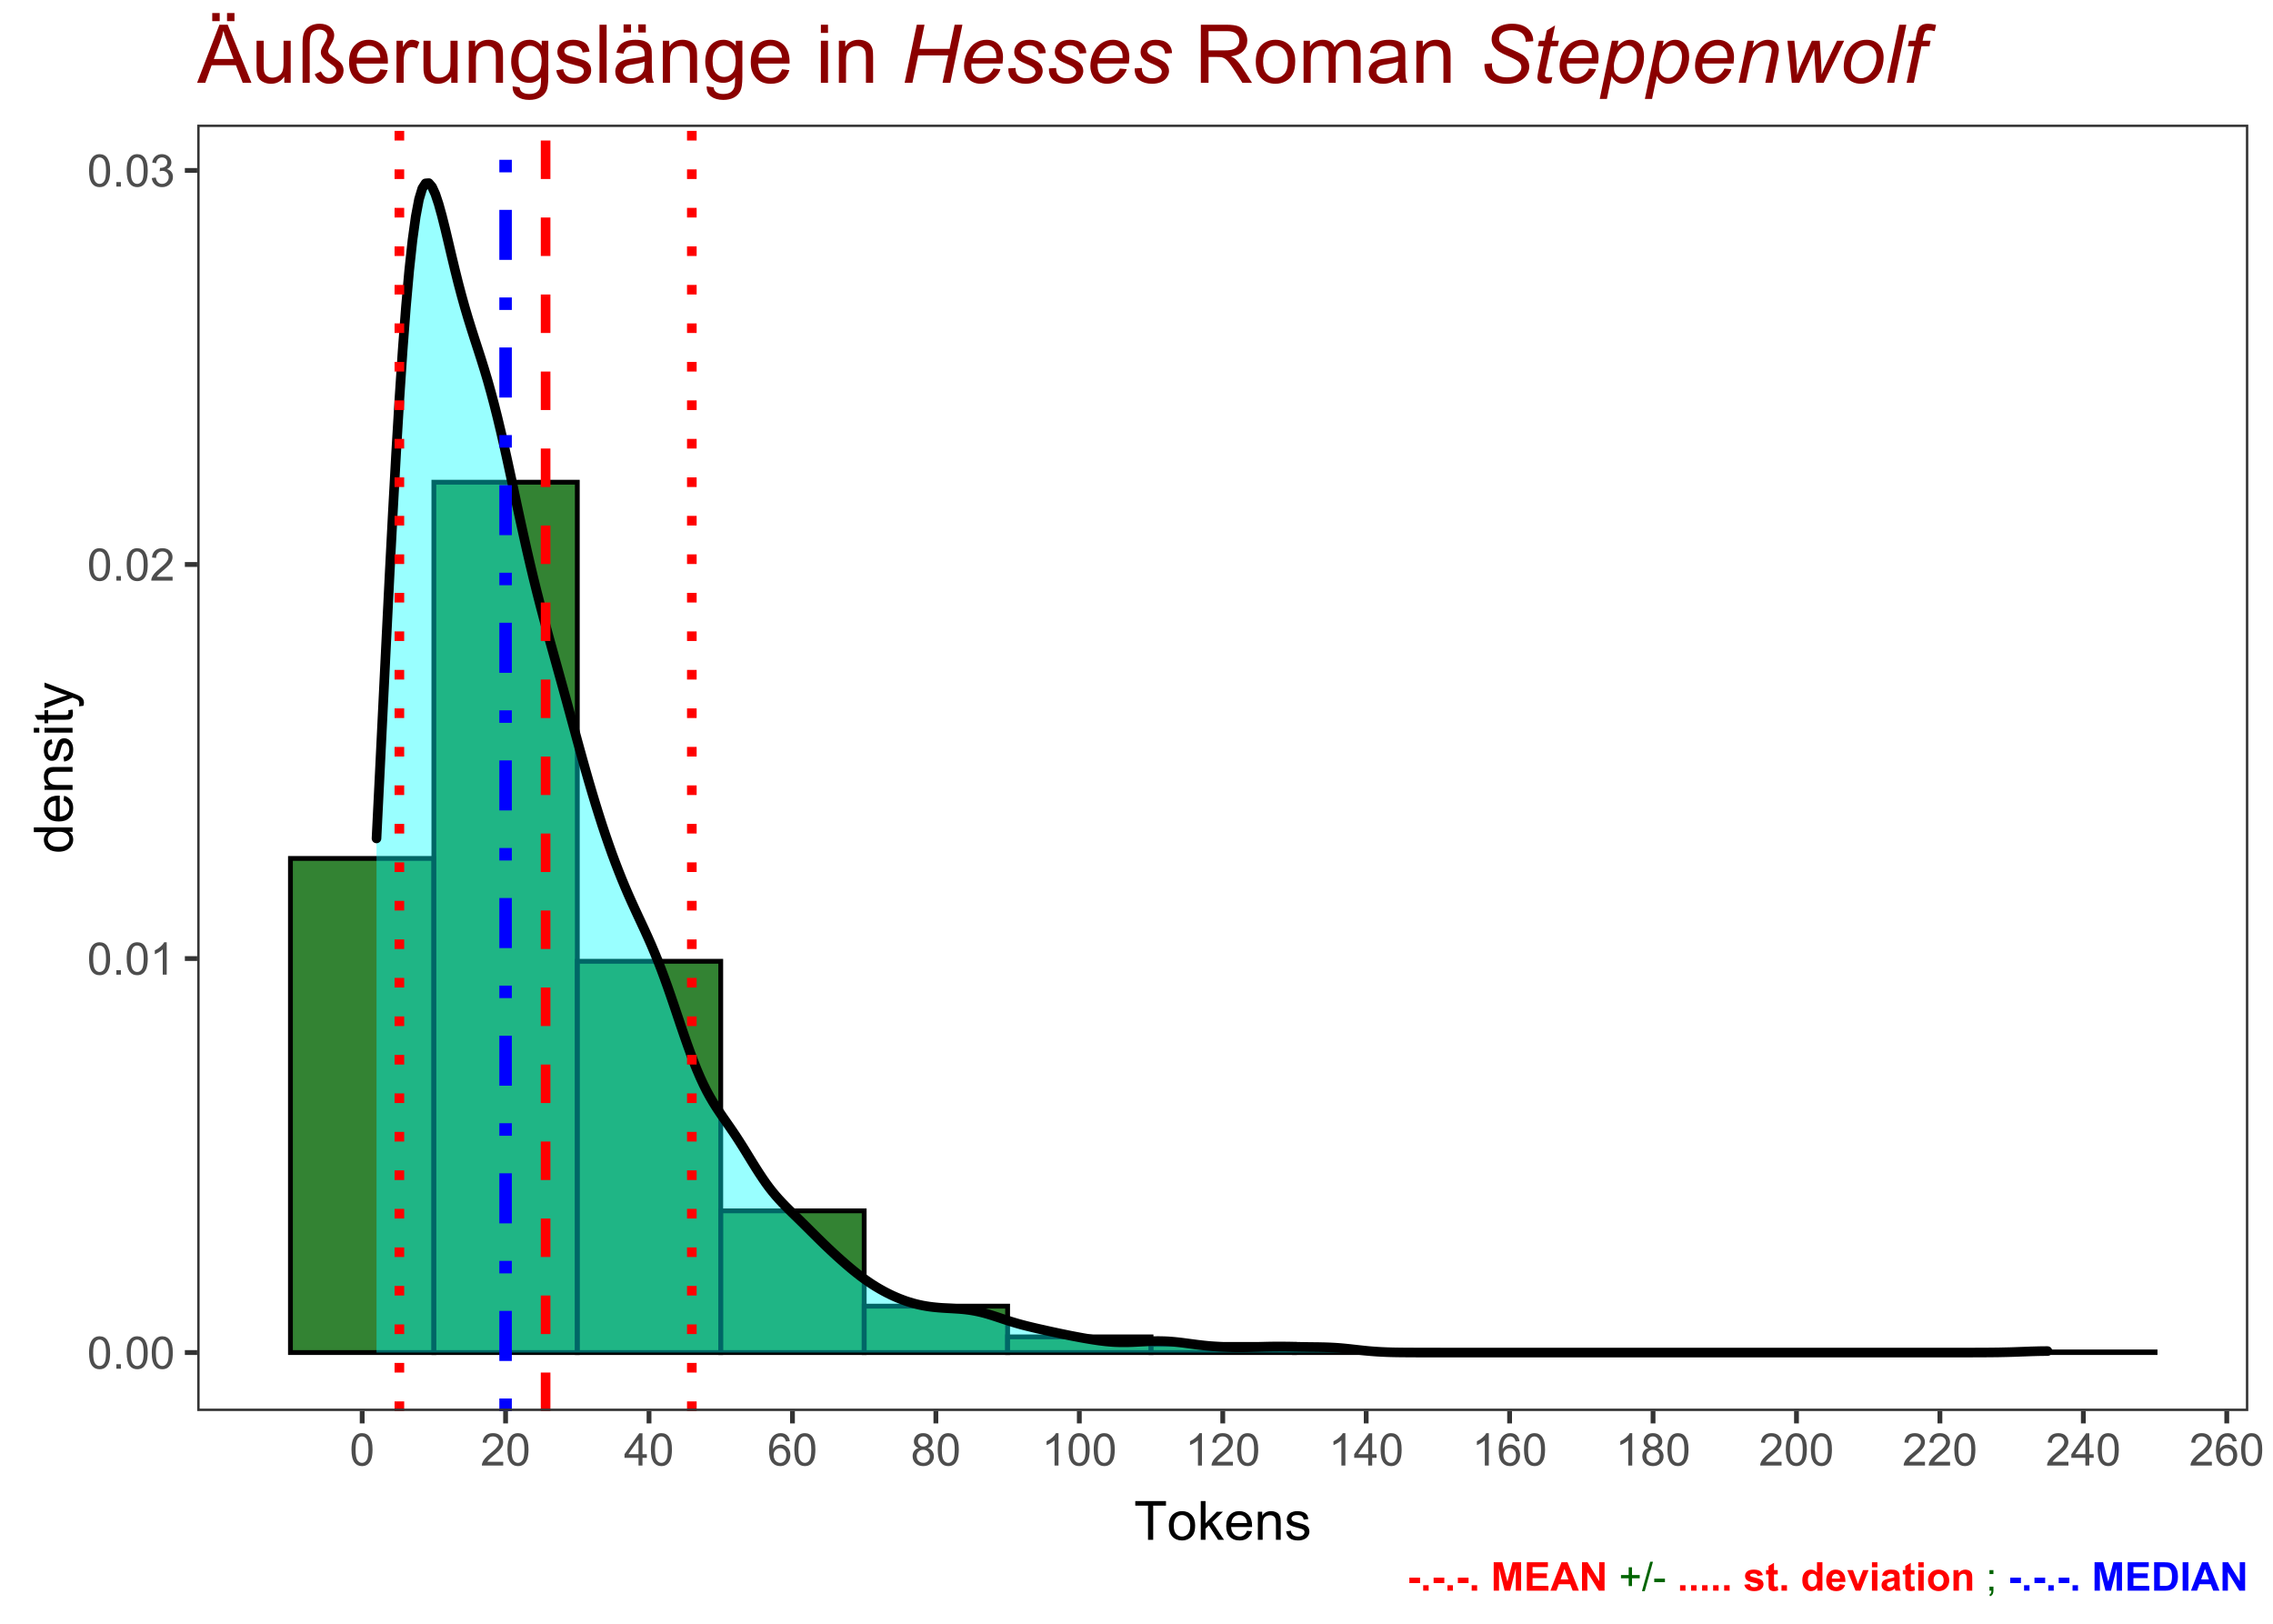 <?xml version="1.0" encoding="UTF-8"?>
<svg xmlns="http://www.w3.org/2000/svg" xmlns:xlink="http://www.w3.org/1999/xlink" width="504pt" height="360pt" viewBox="0 0 504 360" version="1.1">
<defs>
<g>
<symbol overflow="visible" id="glyph0-0">
<path style="stroke:none;" d="M 1.25 0 L 1.25 -6.25 L 6.25 -6.25 L 6.25 0 Z M 1.406 -0.156 L 6.094 -0.156 L 6.094 -6.094 L 1.406 -6.094 Z M 1.406 -0.156 "/>
</symbol>
<symbol overflow="visible" id="glyph0-1">
<path style="stroke:none;" d="M 0.414 -3.531 C 0.41 -4.375 0.496 -5.055 0.676 -5.574 C 0.848 -6.086 1.109 -6.484 1.453 -6.766 C 1.797 -7.043 2.227 -7.184 2.75 -7.188 C 3.129 -7.184 3.465 -7.105 3.758 -6.953 C 4.047 -6.797 4.289 -6.574 4.477 -6.285 C 4.664 -5.992 4.812 -5.637 4.922 -5.223 C 5.027 -4.801 5.078 -4.238 5.082 -3.531 C 5.078 -2.688 4.992 -2.008 4.824 -1.496 C 4.648 -0.977 4.391 -0.578 4.051 -0.301 C 3.703 -0.02 3.27 0.117 2.75 0.121 C 2.055 0.117 1.516 -0.129 1.125 -0.621 C 0.648 -1.215 0.41 -2.184 0.414 -3.531 Z M 1.32 -3.531 C 1.316 -2.352 1.453 -1.57 1.73 -1.184 C 2.004 -0.793 2.344 -0.598 2.75 -0.602 C 3.148 -0.598 3.488 -0.793 3.766 -1.188 C 4.039 -1.574 4.176 -2.355 4.18 -3.531 C 4.176 -4.707 4.039 -5.488 3.766 -5.879 C 3.488 -6.262 3.145 -6.457 2.738 -6.461 C 2.332 -6.457 2.012 -6.285 1.773 -5.945 C 1.469 -5.508 1.316 -4.703 1.32 -3.531 Z M 1.32 -3.531 "/>
</symbol>
<symbol overflow="visible" id="glyph0-2">
<path style="stroke:none;" d="M 0.906 0 L 0.906 -1 L 1.91 -1 L 1.91 0 Z M 0.906 0 "/>
</symbol>
<symbol overflow="visible" id="glyph0-3">
<path style="stroke:none;" d="M 3.727 0 L 2.848 0 L 2.848 -5.602 C 2.637 -5.398 2.359 -5.195 2.016 -4.992 C 1.672 -4.789 1.363 -4.637 1.09 -4.539 L 1.09 -5.391 C 1.582 -5.621 2.012 -5.898 2.379 -6.23 C 2.746 -6.555 3.004 -6.875 3.16 -7.188 L 3.727 -7.188 Z M 3.727 0 "/>
</symbol>
<symbol overflow="visible" id="glyph0-4">
<path style="stroke:none;" d="M 5.035 -0.844 L 5.035 0 L 0.305 0 C 0.297 -0.211 0.328 -0.414 0.406 -0.609 C 0.523 -0.93 0.719 -1.246 0.984 -1.562 C 1.25 -1.871 1.633 -2.234 2.133 -2.648 C 2.91 -3.281 3.434 -3.785 3.711 -4.16 C 3.98 -4.535 4.117 -4.887 4.121 -5.219 C 4.117 -5.566 3.992 -5.859 3.746 -6.102 C 3.496 -6.336 3.172 -6.457 2.773 -6.461 C 2.348 -6.457 2.012 -6.328 1.758 -6.078 C 1.5 -5.82 1.371 -5.469 1.371 -5.023 L 0.469 -5.117 C 0.531 -5.789 0.762 -6.305 1.168 -6.656 C 1.566 -7.008 2.109 -7.184 2.793 -7.188 C 3.477 -7.184 4.02 -6.992 4.422 -6.617 C 4.82 -6.234 5.02 -5.762 5.023 -5.199 C 5.02 -4.91 4.961 -4.629 4.848 -4.355 C 4.727 -4.074 4.535 -3.785 4.266 -3.48 C 3.992 -3.176 3.539 -2.754 2.91 -2.223 C 2.379 -1.777 2.039 -1.477 1.895 -1.32 C 1.742 -1.16 1.621 -1.004 1.523 -0.844 Z M 5.035 -0.844 "/>
</symbol>
<symbol overflow="visible" id="glyph0-5">
<path style="stroke:none;" d="M 0.422 -1.891 L 1.297 -2.008 C 1.395 -1.504 1.566 -1.145 1.812 -0.93 C 2.055 -0.707 2.352 -0.598 2.699 -0.602 C 3.109 -0.598 3.457 -0.742 3.746 -1.031 C 4.027 -1.316 4.172 -1.668 4.176 -2.094 C 4.172 -2.492 4.039 -2.824 3.777 -3.09 C 3.512 -3.348 3.176 -3.48 2.773 -3.484 C 2.602 -3.48 2.395 -3.449 2.152 -3.391 L 2.25 -4.16 C 2.309 -4.152 2.355 -4.148 2.391 -4.148 C 2.766 -4.148 3.102 -4.246 3.402 -4.441 C 3.699 -4.637 3.848 -4.938 3.852 -5.348 C 3.848 -5.664 3.738 -5.93 3.523 -6.145 C 3.305 -6.355 3.023 -6.461 2.68 -6.465 C 2.336 -6.461 2.051 -6.355 1.824 -6.141 C 1.594 -5.926 1.449 -5.602 1.387 -5.176 L 0.508 -5.332 C 0.613 -5.918 0.855 -6.371 1.238 -6.699 C 1.617 -7.02 2.094 -7.184 2.66 -7.188 C 3.051 -7.184 3.41 -7.098 3.738 -6.934 C 4.066 -6.762 4.316 -6.535 4.496 -6.25 C 4.668 -5.957 4.758 -5.648 4.758 -5.328 C 4.758 -5.016 4.672 -4.734 4.508 -4.48 C 4.336 -4.227 4.09 -4.023 3.77 -3.875 C 4.191 -3.773 4.523 -3.574 4.758 -3.27 C 4.992 -2.961 5.109 -2.574 5.109 -2.113 C 5.109 -1.484 4.879 -0.953 4.426 -0.523 C 3.965 -0.09 3.391 0.121 2.695 0.125 C 2.066 0.121 1.543 -0.062 1.129 -0.434 C 0.711 -0.809 0.477 -1.293 0.422 -1.891 Z M 0.422 -1.891 "/>
</symbol>
<symbol overflow="visible" id="glyph0-6">
<path style="stroke:none;" d="M 3.234 0 L 3.234 -1.715 L 0.125 -1.715 L 0.125 -2.52 L 3.395 -7.156 L 4.109 -7.156 L 4.109 -2.52 L 5.078 -2.52 L 5.078 -1.715 L 4.109 -1.715 L 4.109 0 Z M 3.234 -2.52 L 3.234 -5.746 L 0.992 -2.52 Z M 3.234 -2.52 "/>
</symbol>
<symbol overflow="visible" id="glyph0-7">
<path style="stroke:none;" d="M 4.977 -5.406 L 4.102 -5.336 C 4.023 -5.68 3.91 -5.93 3.77 -6.09 C 3.527 -6.336 3.234 -6.461 2.891 -6.465 C 2.605 -6.461 2.359 -6.383 2.152 -6.23 C 1.871 -6.027 1.652 -5.734 1.496 -5.348 C 1.332 -4.957 1.25 -4.406 1.25 -3.691 C 1.457 -4.012 1.715 -4.25 2.023 -4.41 C 2.328 -4.562 2.652 -4.641 2.988 -4.645 C 3.574 -4.641 4.07 -4.426 4.484 -3.996 C 4.891 -3.566 5.098 -3.008 5.102 -2.324 C 5.098 -1.871 5 -1.453 4.812 -1.07 C 4.617 -0.684 4.352 -0.387 4.016 -0.184 C 3.672 0.02 3.289 0.117 2.859 0.121 C 2.125 0.117 1.527 -0.148 1.066 -0.684 C 0.605 -1.219 0.375 -2.109 0.375 -3.352 C 0.375 -4.734 0.629 -5.738 1.141 -6.367 C 1.586 -6.91 2.188 -7.184 2.945 -7.188 C 3.504 -7.184 3.965 -7.027 4.328 -6.715 C 4.684 -6.398 4.898 -5.961 4.977 -5.406 Z M 1.387 -2.32 C 1.383 -2.016 1.445 -1.723 1.578 -1.449 C 1.703 -1.168 1.883 -0.957 2.117 -0.816 C 2.344 -0.668 2.59 -0.598 2.848 -0.602 C 3.215 -0.598 3.531 -0.746 3.801 -1.051 C 4.066 -1.348 4.199 -1.754 4.203 -2.27 C 4.199 -2.762 4.07 -3.152 3.809 -3.438 C 3.543 -3.723 3.211 -3.867 2.812 -3.867 C 2.414 -3.867 2.074 -3.723 1.801 -3.438 C 1.52 -3.152 1.383 -2.781 1.387 -2.32 Z M 1.387 -2.32 "/>
</symbol>
<symbol overflow="visible" id="glyph0-8">
<path style="stroke:none;" d="M 1.766 -3.883 C 1.398 -4.012 1.129 -4.203 0.957 -4.453 C 0.777 -4.699 0.691 -4.996 0.695 -5.344 C 0.691 -5.863 0.879 -6.301 1.254 -6.656 C 1.629 -7.008 2.125 -7.184 2.75 -7.188 C 3.371 -7.184 3.875 -7 4.258 -6.641 C 4.637 -6.273 4.828 -5.832 4.828 -5.316 C 4.828 -4.98 4.738 -4.691 4.566 -4.449 C 4.387 -4.199 4.125 -4.012 3.773 -3.883 C 4.211 -3.738 4.543 -3.508 4.777 -3.188 C 5.004 -2.867 5.121 -2.484 5.121 -2.047 C 5.121 -1.43 4.902 -0.918 4.473 -0.504 C 4.035 -0.09 3.469 0.117 2.766 0.121 C 2.055 0.117 1.484 -0.09 1.055 -0.504 C 0.621 -0.922 0.402 -1.441 0.406 -2.07 C 0.402 -2.531 0.52 -2.922 0.758 -3.238 C 0.992 -3.551 1.328 -3.766 1.766 -3.883 Z M 1.594 -5.371 C 1.594 -5.031 1.699 -4.754 1.918 -4.539 C 2.133 -4.324 2.418 -4.219 2.77 -4.219 C 3.105 -4.219 3.383 -4.324 3.602 -4.539 C 3.816 -4.75 3.926 -5.012 3.926 -5.32 C 3.926 -5.641 3.812 -5.91 3.59 -6.133 C 3.367 -6.352 3.09 -6.461 2.758 -6.465 C 2.422 -6.461 2.145 -6.355 1.926 -6.141 C 1.703 -5.926 1.594 -5.668 1.594 -5.371 Z M 1.309 -2.066 C 1.305 -1.812 1.363 -1.57 1.484 -1.336 C 1.602 -1.102 1.781 -0.918 2.016 -0.793 C 2.25 -0.66 2.5 -0.598 2.773 -0.602 C 3.188 -0.598 3.535 -0.73 3.812 -1.004 C 4.082 -1.27 4.219 -1.613 4.223 -2.035 C 4.219 -2.457 4.078 -2.809 3.801 -3.086 C 3.516 -3.359 3.164 -3.496 2.742 -3.5 C 2.328 -3.496 1.984 -3.359 1.715 -3.09 C 1.441 -2.812 1.305 -2.473 1.309 -2.066 Z M 1.309 -2.066 "/>
</symbol>
<symbol overflow="visible" id="glyph1-0">
<path style="stroke:none;" d="M 1.5 0 L 1.5 -7.5 L 7.5 -7.5 L 7.5 0 Z M 1.688 -0.188 L 7.312 -0.188 L 7.312 -7.312 L 1.688 -7.312 Z M 1.688 -0.188 "/>
</symbol>
<symbol overflow="visible" id="glyph1-1">
<path style="stroke:none;" d="M 3.109 0 L 3.109 -7.578 L 0.281 -7.578 L 0.281 -8.59 L 7.09 -8.59 L 7.09 -7.578 L 4.25 -7.578 L 4.25 0 Z M 3.109 0 "/>
</symbol>
<symbol overflow="visible" id="glyph1-2">
<path style="stroke:none;" d="M 0.398 -3.109 C 0.398 -4.262 0.719 -5.117 1.359 -5.672 C 1.895 -6.133 2.547 -6.363 3.316 -6.363 C 4.172 -6.363 4.871 -6.082 5.414 -5.52 C 5.953 -4.957 6.223 -4.184 6.227 -3.199 C 6.223 -2.398 6.102 -1.766 5.867 -1.309 C 5.625 -0.848 5.277 -0.492 4.82 -0.238 C 4.359 0.016 3.859 0.141 3.316 0.141 C 2.441 0.141 1.734 -0.137 1.203 -0.695 C 0.664 -1.254 0.398 -2.059 0.398 -3.109 Z M 1.484 -3.109 C 1.48 -2.309 1.656 -1.711 2.004 -1.32 C 2.348 -0.922 2.785 -0.727 3.316 -0.727 C 3.84 -0.727 4.273 -0.926 4.621 -1.324 C 4.969 -1.723 5.145 -2.328 5.145 -3.148 C 5.145 -3.914 4.969 -4.496 4.617 -4.895 C 4.266 -5.289 3.832 -5.488 3.316 -5.492 C 2.785 -5.488 2.348 -5.293 2.004 -4.898 C 1.656 -4.5 1.48 -3.902 1.484 -3.109 Z M 1.484 -3.109 "/>
</symbol>
<symbol overflow="visible" id="glyph1-3">
<path style="stroke:none;" d="M 0.797 0 L 0.797 -8.59 L 1.852 -8.59 L 1.852 -3.691 L 4.348 -6.223 L 5.711 -6.223 L 3.336 -3.914 L 5.953 0 L 4.652 0 L 2.594 -3.18 L 1.852 -2.469 L 1.852 0 Z M 0.797 0 "/>
</symbol>
<symbol overflow="visible" id="glyph1-4">
<path style="stroke:none;" d="M 5.051 -2.004 L 6.141 -1.867 C 5.969 -1.23 5.648 -0.738 5.184 -0.387 C 4.719 -0.035 4.125 0.141 3.406 0.141 C 2.492 0.141 1.77 -0.137 1.238 -0.699 C 0.699 -1.254 0.434 -2.043 0.438 -3.059 C 0.434 -4.105 0.703 -4.918 1.246 -5.496 C 1.781 -6.074 2.48 -6.363 3.344 -6.363 C 4.176 -6.363 4.855 -6.078 5.383 -5.512 C 5.91 -4.945 6.176 -4.148 6.176 -3.125 C 6.176 -3.059 6.172 -2.965 6.172 -2.844 L 1.531 -2.844 C 1.562 -2.156 1.758 -1.633 2.109 -1.27 C 2.457 -0.906 2.891 -0.727 3.41 -0.727 C 3.797 -0.727 4.125 -0.828 4.402 -1.031 C 4.672 -1.234 4.891 -1.559 5.051 -2.004 Z M 1.586 -3.711 L 5.062 -3.711 C 5.016 -4.227 4.883 -4.621 4.664 -4.887 C 4.328 -5.293 3.891 -5.496 3.359 -5.496 C 2.871 -5.496 2.465 -5.332 2.137 -5.008 C 1.805 -4.684 1.621 -4.25 1.586 -3.711 Z M 1.586 -3.711 "/>
</symbol>
<symbol overflow="visible" id="glyph1-5">
<path style="stroke:none;" d="M 0.789 0 L 0.789 -6.223 L 1.742 -6.223 L 1.742 -5.336 C 2.195 -6.02 2.855 -6.363 3.719 -6.363 C 4.09 -6.363 4.434 -6.293 4.754 -6.16 C 5.066 -6.023 5.305 -5.848 5.461 -5.633 C 5.617 -5.41 5.727 -5.152 5.789 -4.852 C 5.828 -4.656 5.848 -4.312 5.848 -3.828 L 5.848 0 L 4.793 0 L 4.793 -3.785 C 4.793 -4.215 4.75 -4.535 4.668 -4.75 C 4.586 -4.961 4.441 -5.129 4.234 -5.258 C 4.023 -5.383 3.777 -5.449 3.5 -5.449 C 3.047 -5.449 2.66 -5.305 2.332 -5.02 C 2.004 -4.734 1.84 -4.195 1.844 -3.398 L 1.844 0 Z M 0.789 0 "/>
</symbol>
<symbol overflow="visible" id="glyph1-6">
<path style="stroke:none;" d="M 0.367 -1.859 L 1.414 -2.023 C 1.469 -1.602 1.633 -1.281 1.902 -1.059 C 2.168 -0.836 2.543 -0.727 3.023 -0.727 C 3.508 -0.727 3.867 -0.824 4.102 -1.023 C 4.336 -1.219 4.453 -1.449 4.453 -1.719 C 4.453 -1.953 4.348 -2.141 4.141 -2.281 C 3.996 -2.371 3.637 -2.492 3.062 -2.637 C 2.289 -2.832 1.754 -3 1.457 -3.145 C 1.156 -3.285 0.93 -3.48 0.777 -3.734 C 0.621 -3.984 0.543 -4.266 0.547 -4.57 C 0.543 -4.844 0.605 -5.098 0.734 -5.34 C 0.859 -5.574 1.035 -5.773 1.254 -5.93 C 1.418 -6.047 1.641 -6.148 1.926 -6.234 C 2.207 -6.32 2.512 -6.363 2.836 -6.363 C 3.324 -6.363 3.75 -6.293 4.121 -6.152 C 4.488 -6.012 4.762 -5.82 4.938 -5.578 C 5.113 -5.336 5.234 -5.016 5.305 -4.617 L 4.273 -4.477 C 4.223 -4.797 4.086 -5.047 3.863 -5.227 C 3.637 -5.406 3.32 -5.496 2.914 -5.496 C 2.426 -5.496 2.082 -5.414 1.875 -5.254 C 1.664 -5.094 1.559 -4.906 1.562 -4.695 C 1.559 -4.555 1.602 -4.434 1.695 -4.324 C 1.773 -4.211 1.91 -4.117 2.098 -4.043 C 2.203 -4.004 2.512 -3.914 3.031 -3.773 C 3.773 -3.574 4.293 -3.41 4.59 -3.285 C 4.879 -3.156 5.113 -2.973 5.285 -2.73 C 5.453 -2.488 5.535 -2.188 5.539 -1.828 C 5.535 -1.477 5.434 -1.145 5.23 -0.832 C 5.023 -0.52 4.727 -0.277 4.34 -0.113 C 3.953 0.059 3.516 0.141 3.031 0.141 C 2.219 0.141 1.602 -0.027 1.18 -0.363 C 0.754 -0.699 0.484 -1.195 0.367 -1.859 Z M 0.367 -1.859 "/>
</symbol>
<symbol overflow="visible" id="glyph2-0">
<path style="stroke:none;" d="M 0 -1.5 L -7.5 -1.5 L -7.5 -7.5 L 0 -7.5 Z M -0.188 -1.688 L -0.188 -7.312 L -7.312 -7.312 L -7.312 -1.688 Z M -0.188 -1.688 "/>
</symbol>
<symbol overflow="visible" id="glyph2-1">
<path style="stroke:none;" d="M 0 -4.828 L -0.785 -4.828 C -0.168 -4.43 0.141 -3.848 0.141 -3.086 C 0.141 -2.59 0.004 -2.133 -0.27 -1.719 C -0.543 -1.297 -0.922 -0.977 -1.414 -0.75 C -1.898 -0.523 -2.465 -0.41 -3.105 -0.41 C -3.727 -0.41 -4.289 -0.512 -4.797 -0.719 C -5.301 -0.926 -5.688 -1.238 -5.957 -1.652 C -6.227 -2.066 -6.363 -2.527 -6.363 -3.043 C -6.363 -3.414 -6.281 -3.75 -6.125 -4.043 C -5.965 -4.336 -5.762 -4.574 -5.508 -4.758 L -8.59 -4.758 L -8.59 -5.809 L 0 -5.805 Z M -3.105 -1.496 C -2.309 -1.492 -1.711 -1.66 -1.316 -1.996 C -0.922 -2.328 -0.727 -2.727 -0.727 -3.188 C -0.727 -3.648 -0.914 -4.039 -1.289 -4.359 C -1.664 -4.68 -2.238 -4.84 -3.016 -4.844 C -3.867 -4.84 -4.492 -4.676 -4.895 -4.352 C -5.289 -4.023 -5.488 -3.621 -5.492 -3.141 C -5.488 -2.672 -5.297 -2.277 -4.918 -1.965 C -4.531 -1.648 -3.93 -1.492 -3.105 -1.496 Z M -3.105 -1.496 "/>
</symbol>
<symbol overflow="visible" id="glyph2-2">
<path style="stroke:none;" d="M -2.004 -5.051 L -1.867 -6.141 C -1.23 -5.969 -0.738 -5.648 -0.387 -5.184 C -0.035 -4.719 0.141 -4.125 0.141 -3.406 C 0.141 -2.492 -0.137 -1.77 -0.699 -1.238 C -1.254 -0.703 -2.043 -0.438 -3.059 -0.441 C -4.105 -0.438 -4.918 -0.707 -5.496 -1.25 C -6.074 -1.785 -6.363 -2.484 -6.363 -3.348 C -6.363 -4.176 -6.078 -4.855 -5.512 -5.383 C -4.945 -5.91 -4.148 -6.176 -3.121 -6.176 C -3.055 -6.176 -2.961 -6.172 -2.84 -6.172 L -2.844 -1.531 C -2.156 -1.566 -1.633 -1.762 -1.27 -2.109 C -0.906 -2.457 -0.727 -2.891 -0.727 -3.41 C -0.727 -3.797 -0.828 -4.125 -1.031 -4.402 C -1.234 -4.672 -1.559 -4.891 -2.004 -5.051 Z M -3.711 -1.59 L -3.707 -5.062 C -4.227 -5.016 -4.621 -4.883 -4.887 -4.664 C -5.293 -4.328 -5.496 -3.891 -5.496 -3.359 C -5.496 -2.871 -5.332 -2.465 -5.008 -2.137 C -4.684 -1.805 -4.25 -1.621 -3.711 -1.59 Z M -3.711 -1.59 "/>
</symbol>
<symbol overflow="visible" id="glyph2-3">
<path style="stroke:none;" d="M 0 -0.789 L -6.223 -0.793 L -6.223 -1.742 L -5.336 -1.742 C -6.02 -2.195 -6.363 -2.855 -6.363 -3.723 C -6.363 -4.09 -6.293 -4.434 -6.16 -4.754 C -6.023 -5.066 -5.848 -5.305 -5.633 -5.461 C -5.41 -5.617 -5.152 -5.727 -4.852 -5.789 C -4.656 -5.828 -4.312 -5.848 -3.824 -5.848 L 0 -5.848 L 0 -4.793 L -3.785 -4.793 C -4.215 -4.793 -4.535 -4.75 -4.75 -4.668 C -4.961 -4.586 -5.129 -4.441 -5.258 -4.234 C -5.383 -4.023 -5.449 -3.777 -5.449 -3.5 C -5.449 -3.047 -5.305 -2.66 -5.02 -2.336 C -4.734 -2.008 -4.195 -1.844 -3.398 -1.848 L 0 -1.844 Z M 0 -0.789 "/>
</symbol>
<symbol overflow="visible" id="glyph2-4">
<path style="stroke:none;" d="M -1.859 -0.371 L -2.023 -1.414 C -1.602 -1.469 -1.281 -1.633 -1.059 -1.902 C -0.836 -2.168 -0.727 -2.543 -0.727 -3.023 C -0.727 -3.508 -0.824 -3.867 -1.02 -4.102 C -1.215 -4.336 -1.445 -4.453 -1.715 -4.453 C -1.953 -4.453 -2.141 -4.348 -2.277 -4.141 C -2.367 -3.996 -2.488 -3.637 -2.637 -3.062 C -2.832 -2.289 -3 -1.754 -3.145 -1.457 C -3.285 -1.156 -3.48 -0.93 -3.734 -0.777 C -3.984 -0.621 -4.266 -0.543 -4.57 -0.547 C -4.844 -0.543 -5.098 -0.605 -5.34 -0.734 C -5.574 -0.859 -5.773 -1.035 -5.93 -1.254 C -6.047 -1.418 -6.148 -1.641 -6.234 -1.926 C -6.32 -2.207 -6.363 -2.512 -6.363 -2.836 C -6.363 -3.324 -6.293 -3.75 -6.152 -4.121 C -6.012 -4.488 -5.82 -4.762 -5.578 -4.938 C -5.336 -5.113 -5.016 -5.234 -4.617 -5.305 L -4.477 -4.273 C -4.797 -4.223 -5.047 -4.086 -5.227 -3.863 C -5.406 -3.637 -5.496 -3.32 -5.496 -2.914 C -5.496 -2.426 -5.414 -2.082 -5.254 -1.875 C -5.094 -1.668 -4.906 -1.562 -4.695 -1.566 C -4.555 -1.562 -4.434 -1.605 -4.324 -1.695 C -4.211 -1.777 -4.117 -1.914 -4.043 -2.098 C -4.004 -2.203 -3.914 -2.512 -3.773 -3.031 C -3.57 -3.773 -3.406 -4.293 -3.281 -4.59 C -3.156 -4.879 -2.973 -5.113 -2.73 -5.285 C -2.488 -5.453 -2.188 -5.535 -1.828 -5.539 C -1.477 -5.535 -1.145 -5.434 -0.832 -5.23 C -0.52 -5.023 -0.277 -4.727 -0.113 -4.34 C 0.059 -3.953 0.141 -3.516 0.141 -3.031 C 0.141 -2.219 -0.027 -1.602 -0.363 -1.18 C -0.699 -0.754 -1.195 -0.484 -1.859 -0.371 Z M -1.859 -0.371 "/>
</symbol>
<symbol overflow="visible" id="glyph2-5">
<path style="stroke:none;" d="M -7.375 -0.797 L -8.59 -0.797 L -8.59 -1.852 L -7.375 -1.852 Z M 0 -0.797 L -6.223 -0.797 L -6.223 -1.852 L 0 -1.852 Z M 0 -0.797 "/>
</symbol>
<symbol overflow="visible" id="glyph2-6">
<path style="stroke:none;" d="M -0.941 -3.094 L -0.012 -3.246 C 0.051 -2.949 0.082 -2.684 0.082 -2.449 C 0.082 -2.066 0.023 -1.77 -0.098 -1.559 C -0.219 -1.348 -0.379 -1.199 -0.574 -1.113 C -0.77 -1.027 -1.184 -0.984 -1.82 -0.984 L -5.402 -0.984 L -5.402 -0.211 L -6.223 -0.211 L -6.223 -0.984 L -7.766 -0.984 L -8.398 -2.035 L -6.223 -2.035 L -6.223 -3.094 L -5.402 -3.094 L -5.402 -2.035 L -1.762 -2.031 C -1.461 -2.027 -1.27 -2.047 -1.184 -2.086 C -1.098 -2.125 -1.027 -2.184 -0.977 -2.27 C -0.926 -2.352 -0.902 -2.473 -0.902 -2.633 C -0.902 -2.742 -0.914 -2.898 -0.941 -3.094 Z M -0.941 -3.094 "/>
</symbol>
<symbol overflow="visible" id="glyph2-7">
<path style="stroke:none;" d="M 2.398 -0.742 L 1.406 -0.625 C 1.469 -0.855 1.5 -1.059 1.5 -1.23 C 1.5 -1.465 1.461 -1.652 1.383 -1.793 C 1.305 -1.934 1.195 -2.047 1.055 -2.141 C 0.949 -2.203 0.688 -2.312 0.27 -2.461 C 0.211 -2.48 0.125 -2.512 0.012 -2.555 L -6.223 -0.195 L -6.223 -1.332 L -2.617 -2.625 C -2.16 -2.789 -1.68 -2.938 -1.176 -3.078 C -1.656 -3.195 -2.129 -3.34 -2.594 -3.508 L -6.223 -4.84 L -6.223 -5.895 L 0.105 -3.527 C 0.789 -3.273 1.258 -3.074 1.52 -2.938 C 1.863 -2.746 2.117 -2.531 2.281 -2.289 C 2.438 -2.043 2.52 -1.754 2.523 -1.422 C 2.52 -1.215 2.477 -0.988 2.398 -0.742 Z M 2.398 -0.742 "/>
</symbol>
<symbol overflow="visible" id="glyph3-0">
<path style="stroke:none;" d="M 2.25 0 L 2.25 -11.25 L 11.25 -11.25 L 11.25 0 Z M 2.531 -0.281 L 10.969 -0.281 L 10.969 -10.969 L 2.531 -10.969 Z M 2.531 -0.281 "/>
</symbol>
<symbol overflow="visible" id="glyph3-1">
<path style="stroke:none;" d="M -0.027 0 L 4.922 -12.883 L 6.758 -12.883 L 12.031 0 L 10.09 0 L 8.586 -3.902 L 3.199 -3.902 L 1.785 0 Z M 3.691 -5.289 L 8.059 -5.289 L 6.715 -8.859 C 6.305 -9.941 6 -10.832 5.801 -11.531 C 5.637 -10.703 5.402 -9.883 5.105 -9.07 Z M 3.332 -13.676 L 3.332 -15.477 L 4.984 -15.477 L 4.984 -13.676 Z M 6.609 -13.676 L 6.609 -15.477 L 8.262 -15.477 L 8.262 -13.676 Z M 6.609 -13.676 "/>
</symbol>
<symbol overflow="visible" id="glyph3-2">
<path style="stroke:none;" d="M 7.305 0 L 7.305 -1.371 C 6.574 -0.316 5.586 0.211 4.344 0.211 C 3.789 0.211 3.273 0.105 2.797 -0.105 C 2.316 -0.316 1.965 -0.578 1.734 -0.898 C 1.504 -1.215 1.34 -1.609 1.25 -2.074 C 1.18 -2.383 1.148 -2.875 1.152 -3.551 L 1.152 -9.336 L 2.734 -9.336 L 2.734 -4.156 C 2.73 -3.328 2.762 -2.773 2.828 -2.488 C 2.926 -2.07 3.137 -1.742 3.461 -1.508 C 3.781 -1.266 4.18 -1.148 4.656 -1.152 C 5.129 -1.148 5.574 -1.27 5.992 -1.516 C 6.406 -1.758 6.699 -2.09 6.875 -2.508 C 7.047 -2.926 7.137 -3.531 7.137 -4.332 L 7.137 -9.336 L 8.719 -9.336 L 8.719 0 Z M 7.305 0 "/>
</symbol>
<symbol overflow="visible" id="glyph3-3">
<path style="stroke:none;" d="M 1.344 0 L 1.344 -8.781 C 1.34 -9.852 1.473 -10.676 1.734 -11.254 C 1.992 -11.828 2.426 -12.281 3.039 -12.613 C 3.645 -12.938 4.332 -13.102 5.098 -13.105 C 6.109 -13.102 6.906 -12.848 7.488 -12.344 C 8.066 -11.836 8.355 -11.25 8.359 -10.582 C 8.355 -10.281 8.301 -9.973 8.199 -9.656 C 8.09 -9.34 7.902 -8.945 7.637 -8.477 C 7.363 -8.004 7.195 -7.676 7.129 -7.492 C 7.055 -7.305 7.02 -7.141 7.023 -7.004 C 7.02 -6.812 7.082 -6.629 7.215 -6.453 C 7.332 -6.262 7.688 -5.977 8.281 -5.598 C 9.074 -5.074 9.605 -4.656 9.871 -4.344 C 10.242 -3.887 10.43 -3.355 10.434 -2.742 C 10.43 -1.926 10.129 -1.227 9.531 -0.648 C 8.93 -0.07 8.16 0.215 7.227 0.219 C 6.484 0.215 5.836 0.02 5.281 -0.375 C 4.719 -0.77 4.305 -1.277 4.035 -1.898 L 5.398 -2.531 C 5.688 -1.984 5.98 -1.605 6.273 -1.398 C 6.566 -1.184 6.875 -1.078 7.199 -1.082 C 7.641 -1.078 8.02 -1.23 8.34 -1.539 C 8.652 -1.84 8.812 -2.195 8.816 -2.609 C 8.812 -2.934 8.719 -3.215 8.535 -3.453 C 8.41 -3.602 8.082 -3.859 7.551 -4.227 C 6.574 -4.891 5.973 -5.395 5.75 -5.73 C 5.512 -6.062 5.395 -6.402 5.398 -6.758 C 5.395 -6.984 5.434 -7.219 5.516 -7.453 C 5.59 -7.688 5.781 -8.062 6.086 -8.578 C 6.387 -9.094 6.586 -9.48 6.68 -9.738 C 6.773 -9.996 6.82 -10.223 6.82 -10.422 C 6.82 -10.785 6.66 -11.105 6.34 -11.387 C 6.02 -11.66 5.594 -11.801 5.062 -11.805 C 4.434 -11.801 3.918 -11.605 3.523 -11.223 C 3.121 -10.832 2.922 -9.996 2.926 -8.711 L 2.926 0 Z M 1.344 0 "/>
</symbol>
<symbol overflow="visible" id="glyph3-4">
<path style="stroke:none;" d="M 7.578 -3.008 L 9.211 -2.805 C 8.953 -1.848 8.473 -1.105 7.777 -0.578 C 7.078 -0.051 6.188 0.211 5.105 0.211 C 3.738 0.211 2.656 -0.207 1.859 -1.051 C 1.055 -1.887 0.656 -3.066 0.66 -4.586 C 0.656 -6.156 1.059 -7.375 1.871 -8.246 C 2.676 -9.109 3.727 -9.543 5.02 -9.547 C 6.266 -9.543 7.285 -9.117 8.078 -8.27 C 8.867 -7.418 9.262 -6.223 9.266 -4.684 C 9.262 -4.586 9.258 -4.445 9.254 -4.262 L 2.293 -4.262 C 2.348 -3.234 2.641 -2.449 3.164 -1.906 C 3.684 -1.359 4.332 -1.09 5.117 -1.09 C 5.691 -1.09 6.188 -1.242 6.598 -1.547 C 7.008 -1.852 7.332 -2.336 7.578 -3.008 Z M 2.383 -5.562 L 7.594 -5.562 C 7.523 -6.344 7.324 -6.934 6.996 -7.328 C 6.492 -7.934 5.836 -8.238 5.035 -8.242 C 4.305 -8.238 3.695 -7.996 3.203 -7.512 C 2.707 -7.027 2.434 -6.375 2.383 -5.562 Z M 2.383 -5.562 "/>
</symbol>
<symbol overflow="visible" id="glyph3-5">
<path style="stroke:none;" d="M 1.168 0 L 1.168 -9.336 L 2.594 -9.336 L 2.594 -7.918 C 2.953 -8.578 3.289 -9.016 3.598 -9.23 C 3.906 -9.438 4.242 -9.543 4.613 -9.547 C 5.145 -9.543 5.688 -9.375 6.242 -9.035 L 5.695 -7.566 C 5.309 -7.793 4.922 -7.91 4.535 -7.91 C 4.188 -7.91 3.875 -7.805 3.602 -7.598 C 3.324 -7.387 3.129 -7.098 3.016 -6.734 C 2.836 -6.168 2.746 -5.555 2.75 -4.887 L 2.75 0 Z M 1.168 0 "/>
</symbol>
<symbol overflow="visible" id="glyph3-6">
<path style="stroke:none;" d="M 1.188 0 L 1.188 -9.336 L 2.609 -9.336 L 2.609 -8.008 C 3.293 -9.031 4.285 -9.543 5.582 -9.547 C 6.141 -9.543 6.656 -9.441 7.133 -9.242 C 7.602 -9.035 7.957 -8.77 8.191 -8.445 C 8.426 -8.113 8.59 -7.727 8.684 -7.277 C 8.742 -6.98 8.77 -6.465 8.773 -5.738 L 8.773 0 L 7.188 0 L 7.188 -5.68 C 7.184 -6.32 7.121 -6.801 7.004 -7.121 C 6.879 -7.438 6.66 -7.695 6.348 -7.887 C 6.031 -8.074 5.664 -8.168 5.246 -8.172 C 4.566 -8.168 3.984 -7.953 3.5 -7.531 C 3.008 -7.102 2.766 -6.293 2.77 -5.098 L 2.77 0 Z M 1.188 0 "/>
</symbol>
<symbol overflow="visible" id="glyph3-7">
<path style="stroke:none;" d="M 0.898 0.773 L 2.434 1 C 2.496 1.473 2.676 1.82 2.969 2.039 C 3.359 2.328 3.895 2.473 4.578 2.477 C 5.309 2.473 5.875 2.328 6.277 2.039 C 6.672 1.746 6.941 1.336 7.086 0.809 C 7.164 0.484 7.203 -0.191 7.199 -1.223 C 6.504 -0.406 5.641 0 4.613 0 C 3.324 0 2.332 -0.461 1.633 -1.387 C 0.926 -2.312 0.574 -3.422 0.578 -4.719 C 0.574 -5.605 0.734 -6.43 1.062 -7.184 C 1.383 -7.934 1.852 -8.516 2.465 -8.93 C 3.074 -9.34 3.793 -9.543 4.625 -9.547 C 5.719 -9.543 6.629 -9.098 7.348 -8.211 L 7.348 -9.336 L 8.805 -9.336 L 8.805 -1.266 C 8.801 0.188 8.652 1.215 8.359 1.824 C 8.062 2.426 7.594 2.906 6.953 3.262 C 6.309 3.609 5.52 3.785 4.586 3.789 C 3.473 3.785 2.574 3.535 1.887 3.035 C 1.199 2.535 0.867 1.781 0.898 0.773 Z M 2.207 -4.836 C 2.203 -3.605 2.445 -2.711 2.934 -2.152 C 3.418 -1.586 4.027 -1.305 4.766 -1.309 C 5.484 -1.305 6.094 -1.586 6.59 -2.148 C 7.078 -2.707 7.324 -3.586 7.328 -4.781 C 7.324 -5.922 7.07 -6.781 6.566 -7.363 C 6.059 -7.941 5.449 -8.23 4.738 -8.234 C 4.031 -8.23 3.434 -7.945 2.945 -7.379 C 2.449 -6.805 2.203 -5.957 2.207 -4.836 Z M 2.207 -4.836 "/>
</symbol>
<symbol overflow="visible" id="glyph3-8">
<path style="stroke:none;" d="M 0.555 -2.785 L 2.117 -3.031 C 2.203 -2.402 2.449 -1.922 2.852 -1.59 C 3.25 -1.254 3.812 -1.09 4.535 -1.09 C 5.262 -1.09 5.801 -1.234 6.152 -1.531 C 6.504 -1.824 6.68 -2.172 6.68 -2.574 C 6.68 -2.926 6.523 -3.207 6.215 -3.418 C 5.996 -3.555 5.457 -3.734 4.598 -3.953 C 3.434 -4.246 2.629 -4.5 2.184 -4.715 C 1.734 -4.926 1.395 -5.223 1.164 -5.602 C 0.93 -5.98 0.812 -6.398 0.816 -6.855 C 0.812 -7.27 0.91 -7.652 1.102 -8.012 C 1.293 -8.363 1.551 -8.66 1.883 -8.895 C 2.125 -9.074 2.461 -9.227 2.887 -9.355 C 3.309 -9.48 3.766 -9.543 4.254 -9.547 C 4.984 -9.543 5.625 -9.438 6.184 -9.23 C 6.734 -9.016 7.145 -8.73 7.41 -8.371 C 7.672 -8.008 7.852 -7.527 7.953 -6.926 L 6.406 -6.715 C 6.332 -7.195 6.129 -7.57 5.793 -7.84 C 5.453 -8.105 4.977 -8.238 4.367 -8.242 C 3.637 -8.238 3.121 -8.117 2.812 -7.883 C 2.5 -7.641 2.344 -7.359 2.348 -7.039 C 2.344 -6.832 2.406 -6.648 2.539 -6.484 C 2.664 -6.312 2.867 -6.172 3.148 -6.062 C 3.301 -6.004 3.766 -5.871 4.543 -5.66 C 5.66 -5.359 6.441 -5.113 6.887 -4.926 C 7.324 -4.734 7.672 -4.457 7.926 -4.094 C 8.176 -3.73 8.301 -3.281 8.305 -2.742 C 8.301 -2.215 8.148 -1.719 7.844 -1.254 C 7.535 -0.785 7.09 -0.422 6.512 -0.172 C 5.926 0.086 5.27 0.211 4.543 0.211 C 3.328 0.211 2.406 -0.039 1.77 -0.543 C 1.133 -1.047 0.727 -1.793 0.555 -2.785 Z M 0.555 -2.785 "/>
</symbol>
<symbol overflow="visible" id="glyph3-9">
<path style="stroke:none;" d="M 1.152 0 L 1.152 -12.883 L 2.734 -12.883 L 2.734 0 Z M 1.152 0 "/>
</symbol>
<symbol overflow="visible" id="glyph3-10">
<path style="stroke:none;" d="M 7.277 -1.152 C 6.691 -0.652 6.125 -0.301 5.586 -0.098 C 5.039 0.109 4.457 0.211 3.84 0.211 C 2.812 0.211 2.027 -0.039 1.477 -0.539 C 0.922 -1.039 0.645 -1.68 0.648 -2.461 C 0.645 -2.918 0.75 -3.336 0.961 -3.715 C 1.168 -4.09 1.438 -4.391 1.777 -4.621 C 2.113 -4.848 2.496 -5.02 2.918 -5.141 C 3.227 -5.219 3.695 -5.301 4.324 -5.379 C 5.602 -5.531 6.539 -5.711 7.145 -5.922 C 7.148 -6.137 7.152 -6.273 7.156 -6.336 C 7.152 -6.977 7.004 -7.434 6.707 -7.699 C 6.301 -8.055 5.699 -8.23 4.906 -8.234 C 4.156 -8.23 3.609 -8.102 3.258 -7.844 C 2.902 -7.582 2.637 -7.121 2.469 -6.461 L 0.922 -6.672 C 1.059 -7.332 1.293 -7.867 1.617 -8.273 C 1.938 -8.68 2.402 -8.992 3.016 -9.215 C 3.621 -9.434 4.328 -9.543 5.133 -9.547 C 5.93 -9.543 6.574 -9.449 7.074 -9.266 C 7.566 -9.074 7.934 -8.84 8.172 -8.555 C 8.402 -8.27 8.566 -7.91 8.664 -7.48 C 8.715 -7.207 8.742 -6.719 8.746 -6.02 L 8.746 -3.91 C 8.742 -2.434 8.773 -1.504 8.844 -1.117 C 8.906 -0.727 9.043 -0.355 9.246 0 L 7.594 0 C 7.43 -0.328 7.324 -0.711 7.277 -1.152 Z M 7.145 -4.684 C 6.566 -4.445 5.707 -4.246 4.562 -4.086 C 3.91 -3.988 3.449 -3.883 3.18 -3.77 C 2.91 -3.648 2.703 -3.477 2.555 -3.254 C 2.406 -3.027 2.332 -2.777 2.336 -2.504 C 2.332 -2.078 2.492 -1.727 2.816 -1.449 C 3.133 -1.164 3.602 -1.023 4.219 -1.027 C 4.828 -1.023 5.367 -1.156 5.844 -1.426 C 6.312 -1.691 6.664 -2.059 6.891 -2.523 C 7.059 -2.879 7.141 -3.406 7.145 -4.105 Z M 2.488 -11.164 L 2.488 -12.965 L 4.141 -12.965 L 4.141 -11.164 Z M 5.766 -11.164 L 5.766 -12.965 L 7.418 -12.965 L 7.418 -11.164 Z M 5.766 -11.164 "/>
</symbol>
<symbol overflow="visible" id="glyph3-11">
<path style="stroke:none;" d="M 1.195 -11.066 L 1.195 -12.883 L 2.777 -12.883 L 2.777 -11.066 Z M 1.195 0 L 1.195 -9.336 L 2.777 -9.336 L 2.777 0 Z M 1.195 0 "/>
</symbol>
<symbol overflow="visible" id="glyph3-12">
<path style="stroke:none;" d="M 1.414 0 L 1.414 -12.883 L 7.129 -12.883 C 8.273 -12.879 9.145 -12.762 9.746 -12.535 C 10.34 -12.301 10.82 -11.895 11.18 -11.312 C 11.535 -10.723 11.711 -10.074 11.715 -9.367 C 11.711 -8.453 11.418 -7.684 10.828 -7.059 C 10.234 -6.43 9.32 -6.031 8.086 -5.863 C 8.535 -5.645 8.875 -5.43 9.113 -5.219 C 9.605 -4.762 10.078 -4.191 10.531 -3.508 L 12.77 0 L 10.625 0 L 8.922 -2.68 C 8.418 -3.449 8.008 -4.043 7.688 -4.453 C 7.367 -4.863 7.078 -5.148 6.824 -5.316 C 6.566 -5.477 6.309 -5.594 6.047 -5.66 C 5.852 -5.699 5.535 -5.719 5.098 -5.723 L 3.121 -5.723 L 3.121 0 Z M 3.121 -7.199 L 6.785 -7.199 C 7.562 -7.195 8.172 -7.273 8.613 -7.438 C 9.051 -7.594 9.383 -7.852 9.613 -8.211 C 9.84 -8.562 9.953 -8.949 9.957 -9.367 C 9.953 -9.973 9.734 -10.473 9.293 -10.871 C 8.852 -11.262 8.152 -11.461 7.199 -11.461 L 3.121 -11.461 Z M 3.121 -7.199 "/>
</symbol>
<symbol overflow="visible" id="glyph3-13">
<path style="stroke:none;" d="M 0.598 -4.668 C 0.598 -6.391 1.078 -7.672 2.039 -8.508 C 2.84 -9.199 3.816 -9.543 4.977 -9.547 C 6.254 -9.543 7.305 -9.125 8.121 -8.285 C 8.934 -7.441 9.34 -6.277 9.344 -4.797 C 9.34 -3.594 9.16 -2.648 8.801 -1.961 C 8.441 -1.27 7.914 -0.734 7.227 -0.359 C 6.535 0.023 5.785 0.211 4.977 0.211 C 3.664 0.211 2.609 -0.207 1.805 -1.047 C 1 -1.883 0.598 -3.09 0.598 -4.668 Z M 2.223 -4.668 C 2.219 -3.469 2.48 -2.574 3.004 -1.98 C 3.523 -1.387 4.18 -1.09 4.977 -1.09 C 5.758 -1.09 6.41 -1.387 6.934 -1.984 C 7.453 -2.582 7.715 -3.492 7.719 -4.719 C 7.715 -5.871 7.453 -6.746 6.93 -7.344 C 6.402 -7.934 5.75 -8.23 4.977 -8.234 C 4.18 -8.23 3.523 -7.938 3.004 -7.348 C 2.48 -6.754 2.219 -5.859 2.223 -4.668 Z M 2.223 -4.668 "/>
</symbol>
<symbol overflow="visible" id="glyph3-14">
<path style="stroke:none;" d="M 1.188 0 L 1.188 -9.336 L 2.602 -9.336 L 2.602 -8.023 C 2.891 -8.477 3.277 -8.848 3.77 -9.129 C 4.254 -9.406 4.809 -9.543 5.43 -9.547 C 6.121 -9.543 6.688 -9.398 7.133 -9.113 C 7.57 -8.824 7.883 -8.426 8.07 -7.91 C 8.805 -9 9.766 -9.543 10.953 -9.547 C 11.875 -9.543 12.586 -9.289 13.086 -8.777 C 13.582 -8.262 13.832 -7.469 13.836 -6.406 L 13.836 0 L 12.262 0 L 12.262 -5.879 C 12.258 -6.508 12.207 -6.965 12.105 -7.246 C 12.004 -7.523 11.816 -7.746 11.547 -7.918 C 11.277 -8.082 10.961 -8.168 10.602 -8.172 C 9.941 -8.168 9.398 -7.949 8.965 -7.516 C 8.527 -7.078 8.309 -6.379 8.312 -5.422 L 8.312 0 L 6.734 0 L 6.734 -6.062 C 6.73 -6.762 6.602 -7.289 6.348 -7.645 C 6.086 -7.992 5.664 -8.168 5.078 -8.172 C 4.633 -8.168 4.223 -8.051 3.844 -7.82 C 3.465 -7.582 3.191 -7.238 3.023 -6.793 C 2.852 -6.34 2.766 -5.691 2.77 -4.844 L 2.77 0 Z M 1.188 0 "/>
</symbol>
<symbol overflow="visible" id="glyph3-15">
<path style="stroke:none;" d="M 7.277 -1.152 C 6.691 -0.652 6.125 -0.301 5.586 -0.098 C 5.039 0.109 4.457 0.211 3.84 0.211 C 2.812 0.211 2.027 -0.039 1.477 -0.539 C 0.922 -1.039 0.645 -1.68 0.648 -2.461 C 0.645 -2.918 0.75 -3.336 0.961 -3.715 C 1.168 -4.09 1.438 -4.391 1.777 -4.621 C 2.113 -4.848 2.496 -5.02 2.918 -5.141 C 3.227 -5.219 3.695 -5.301 4.324 -5.379 C 5.602 -5.531 6.539 -5.711 7.145 -5.922 C 7.148 -6.137 7.152 -6.273 7.156 -6.336 C 7.152 -6.977 7.004 -7.434 6.707 -7.699 C 6.301 -8.055 5.699 -8.23 4.906 -8.234 C 4.156 -8.23 3.609 -8.102 3.258 -7.844 C 2.902 -7.582 2.637 -7.121 2.469 -6.461 L 0.922 -6.672 C 1.059 -7.332 1.293 -7.867 1.617 -8.273 C 1.938 -8.68 2.402 -8.992 3.016 -9.215 C 3.621 -9.434 4.328 -9.543 5.133 -9.547 C 5.93 -9.543 6.574 -9.449 7.074 -9.266 C 7.566 -9.074 7.934 -8.84 8.172 -8.555 C 8.402 -8.27 8.566 -7.91 8.664 -7.48 C 8.715 -7.207 8.742 -6.719 8.746 -6.02 L 8.746 -3.91 C 8.742 -2.434 8.773 -1.504 8.844 -1.117 C 8.906 -0.727 9.043 -0.355 9.246 0 L 7.594 0 C 7.43 -0.328 7.324 -0.711 7.277 -1.152 Z M 7.145 -4.684 C 6.566 -4.445 5.707 -4.246 4.562 -4.086 C 3.91 -3.988 3.449 -3.883 3.18 -3.77 C 2.91 -3.648 2.703 -3.477 2.555 -3.254 C 2.406 -3.027 2.332 -2.777 2.336 -2.504 C 2.332 -2.078 2.492 -1.727 2.816 -1.449 C 3.133 -1.164 3.602 -1.023 4.219 -1.027 C 4.828 -1.023 5.367 -1.156 5.844 -1.426 C 6.312 -1.691 6.664 -2.059 6.891 -2.523 C 7.059 -2.879 7.141 -3.406 7.145 -4.105 Z M 7.145 -4.684 "/>
</symbol>
<symbol overflow="visible" id="glyph4-0">
<path style="stroke:none;" d="M 2.25 0 L 2.25 -11.25 L 11.25 -11.25 L 11.25 0 Z M 2.531 -0.281 L 10.969 -0.281 L 10.969 -10.969 L 2.531 -10.969 Z M 2.531 -0.281 "/>
</symbol>
<symbol overflow="visible" id="glyph4-1">
<path style="stroke:none;" d="M 0.758 0 L 3.453 -12.883 L 5.168 -12.883 L 4.051 -7.531 L 10.73 -7.531 L 11.848 -12.883 L 13.57 -12.883 L 10.883 0 L 9.156 0 L 10.422 -6.074 L 3.754 -6.074 L 2.477 0 Z M 0.758 0 "/>
</symbol>
<symbol overflow="visible" id="glyph4-2">
<path style="stroke:none;" d="M 7.453 -3.172 L 9 -3.016 C 8.773 -2.246 8.262 -1.516 7.465 -0.824 C 6.664 -0.133 5.711 0.211 4.605 0.211 C 3.914 0.211 3.277 0.055 2.703 -0.266 C 2.121 -0.582 1.684 -1.047 1.383 -1.66 C 1.078 -2.266 0.926 -2.961 0.93 -3.742 C 0.926 -4.762 1.16 -5.75 1.637 -6.711 C 2.105 -7.664 2.719 -8.379 3.473 -8.848 C 4.219 -9.312 5.031 -9.543 5.906 -9.547 C 7.02 -9.543 7.906 -9.199 8.574 -8.508 C 9.234 -7.812 9.566 -6.867 9.57 -5.68 C 9.566 -5.219 9.527 -4.75 9.449 -4.273 L 2.574 -4.273 C 2.547 -4.086 2.535 -3.922 2.539 -3.781 C 2.535 -2.902 2.738 -2.234 3.141 -1.777 C 3.539 -1.316 4.027 -1.09 4.613 -1.09 C 5.152 -1.09 5.691 -1.266 6.223 -1.625 C 6.75 -1.98 7.16 -2.496 7.453 -3.172 Z M 2.828 -5.484 L 8.07 -5.484 C 8.07 -5.648 8.074 -5.766 8.078 -5.836 C 8.074 -6.633 7.875 -7.242 7.48 -7.668 C 7.078 -8.09 6.566 -8.301 5.941 -8.305 C 5.262 -8.301 4.641 -8.066 4.082 -7.602 C 3.52 -7.129 3.102 -6.426 2.828 -5.484 Z M 2.828 -5.484 "/>
</symbol>
<symbol overflow="visible" id="glyph4-3">
<path style="stroke:none;" d="M 0.746 -3.191 L 2.336 -3.289 C 2.332 -2.828 2.402 -2.438 2.547 -2.117 C 2.684 -1.789 2.941 -1.527 3.324 -1.324 C 3.699 -1.121 4.141 -1.02 4.648 -1.02 C 5.348 -1.02 5.875 -1.16 6.23 -1.441 C 6.578 -1.723 6.754 -2.051 6.758 -2.434 C 6.754 -2.707 6.648 -2.969 6.441 -3.219 C 6.223 -3.461 5.695 -3.766 4.855 -4.125 C 4.012 -4.484 3.473 -4.738 3.242 -4.887 C 2.848 -5.125 2.555 -5.406 2.355 -5.734 C 2.152 -6.059 2.051 -6.434 2.055 -6.855 C 2.051 -7.59 2.344 -8.223 2.934 -8.754 C 3.516 -9.281 4.336 -9.543 5.398 -9.547 C 6.566 -9.543 7.461 -9.273 8.074 -8.73 C 8.684 -8.188 9 -7.473 9.027 -6.594 L 7.469 -6.484 C 7.445 -7.043 7.246 -7.488 6.875 -7.82 C 6.496 -8.145 5.965 -8.309 5.281 -8.312 C 4.727 -8.309 4.301 -8.184 4 -7.934 C 3.691 -7.684 3.539 -7.41 3.543 -7.117 C 3.539 -6.824 3.672 -6.566 3.938 -6.344 C 4.113 -6.191 4.566 -5.957 5.301 -5.641 C 6.516 -5.113 7.281 -4.699 7.602 -4.395 C 8.102 -3.906 8.355 -3.312 8.359 -2.617 C 8.355 -2.152 8.215 -1.699 7.934 -1.258 C 7.648 -0.809 7.215 -0.453 6.633 -0.188 C 6.047 0.078 5.359 0.211 4.57 0.211 C 3.492 0.211 2.574 -0.055 1.82 -0.59 C 1.062 -1.121 0.703 -1.988 0.746 -3.191 Z M 0.746 -3.191 "/>
</symbol>
<symbol overflow="visible" id="glyph4-4">
<path style="stroke:none;" d="M 1.266 -4.164 L 2.953 -4.324 L 2.938 -3.875 C 2.934 -3.375 3.047 -2.922 3.277 -2.508 C 3.504 -2.094 3.883 -1.773 4.41 -1.551 C 4.938 -1.32 5.566 -1.207 6.293 -1.211 C 7.324 -1.207 8.109 -1.434 8.652 -1.887 C 9.191 -2.34 9.461 -2.855 9.465 -3.438 C 9.461 -3.84 9.32 -4.207 9.035 -4.543 C 8.738 -4.867 7.938 -5.312 6.637 -5.879 C 5.621 -6.316 4.93 -6.656 4.562 -6.891 C 3.98 -7.27 3.551 -7.684 3.277 -8.133 C 3 -8.578 2.863 -9.09 2.867 -9.668 C 2.863 -10.328 3.047 -10.926 3.41 -11.461 C 3.77 -11.992 4.301 -12.398 5.004 -12.684 C 5.703 -12.961 6.492 -13.102 7.375 -13.105 C 8.418 -13.102 9.301 -12.926 10.027 -12.578 C 10.746 -12.223 11.27 -11.754 11.598 -11.172 C 11.918 -10.582 12.082 -10.023 12.086 -9.492 C 12.082 -9.438 12.078 -9.348 12.078 -9.227 L 10.414 -9.098 C 10.41 -9.457 10.379 -9.742 10.32 -9.949 C 10.195 -10.305 10.016 -10.605 9.773 -10.852 C 9.527 -11.098 9.188 -11.293 8.758 -11.445 C 8.324 -11.594 7.844 -11.672 7.312 -11.672 C 6.375 -11.672 5.645 -11.461 5.125 -11.039 C 4.723 -10.715 4.523 -10.285 4.527 -9.758 C 4.523 -9.438 4.605 -9.156 4.773 -8.906 C 4.934 -8.656 5.23 -8.41 5.66 -8.172 C 5.965 -8 6.688 -7.664 7.832 -7.164 C 8.754 -6.75 9.391 -6.426 9.746 -6.195 C 10.211 -5.883 10.574 -5.508 10.828 -5.066 C 11.078 -4.621 11.203 -4.117 11.207 -3.559 C 11.203 -2.859 10.988 -2.219 10.566 -1.629 C 10.137 -1.039 9.551 -0.582 8.805 -0.262 C 8.051 0.059 7.191 0.215 6.23 0.219 C 4.77 0.215 3.578 -0.098 2.656 -0.734 C 1.73 -1.367 1.27 -2.512 1.266 -4.164 Z M 1.266 -4.164 "/>
</symbol>
<symbol overflow="visible" id="glyph4-5">
<path style="stroke:none;" d="M 4.316 -1.293 L 4.051 0.008 C 3.668 0.102 3.301 0.152 2.945 0.156 C 2.309 0.152 1.805 0 1.434 -0.309 C 1.148 -0.539 1.008 -0.859 1.012 -1.266 C 1.008 -1.469 1.082 -1.938 1.238 -2.68 L 2.375 -8.102 L 1.117 -8.102 L 1.371 -9.336 L 2.629 -9.336 L 3.109 -11.629 L 4.93 -12.727 L 4.219 -9.336 L 5.781 -9.336 L 5.52 -8.102 L 3.965 -8.102 L 2.883 -2.945 C 2.746 -2.285 2.676 -1.891 2.68 -1.766 C 2.676 -1.574 2.73 -1.434 2.844 -1.336 C 2.949 -1.234 3.129 -1.184 3.375 -1.188 C 3.727 -1.184 4.039 -1.219 4.316 -1.293 Z M 4.316 -1.293 "/>
</symbol>
<symbol overflow="visible" id="glyph4-6">
<path style="stroke:none;" d="M -0.184 3.578 L 2.516 -9.336 L 3.98 -9.336 L 3.711 -8.031 C 4.25 -8.598 4.738 -8.992 5.172 -9.215 C 5.602 -9.434 6.059 -9.543 6.539 -9.547 C 7.43 -9.543 8.168 -9.219 8.754 -8.574 C 9.34 -7.922 9.633 -6.996 9.633 -5.793 C 9.633 -4.816 9.469 -3.93 9.148 -3.133 C 8.82 -2.332 8.426 -1.688 7.961 -1.203 C 7.488 -0.715 7.016 -0.359 6.539 -0.133 C 6.059 0.098 5.566 0.211 5.062 0.211 C 3.941 0.211 3.074 -0.355 2.461 -1.492 L 1.406 3.578 Z M 2.961 -3.812 C 2.957 -3.113 3.008 -2.629 3.109 -2.363 C 3.254 -1.98 3.496 -1.676 3.832 -1.441 C 4.164 -1.207 4.551 -1.09 4.992 -1.09 C 5.906 -1.09 6.645 -1.602 7.207 -2.633 C 7.77 -3.656 8.051 -4.707 8.051 -5.781 C 8.051 -6.57 7.859 -7.18 7.484 -7.613 C 7.102 -8.043 6.633 -8.262 6.074 -8.262 C 5.668 -8.262 5.293 -8.152 4.949 -7.941 C 4.602 -7.723 4.281 -7.402 3.984 -6.98 C 3.688 -6.551 3.441 -6.031 3.25 -5.422 C 3.055 -4.805 2.957 -4.27 2.961 -3.812 Z M 2.961 -3.812 "/>
</symbol>
<symbol overflow="visible" id="glyph4-7">
<path style="stroke:none;" d="M 0.598 0 L 2.547 -9.336 L 3.992 -9.336 L 3.648 -7.707 C 4.27 -8.34 4.855 -8.809 5.402 -9.105 C 5.949 -9.398 6.504 -9.543 7.074 -9.547 C 7.828 -9.543 8.422 -9.34 8.855 -8.93 C 9.281 -8.516 9.496 -7.965 9.5 -7.285 C 9.496 -6.934 9.422 -6.391 9.273 -5.652 L 8.086 0 L 6.496 0 L 7.734 -5.914 C 7.855 -6.484 7.914 -6.91 7.918 -7.188 C 7.914 -7.496 7.809 -7.75 7.598 -7.945 C 7.383 -8.137 7.074 -8.23 6.672 -8.234 C 5.855 -8.23 5.129 -7.938 4.496 -7.355 C 3.855 -6.766 3.391 -5.762 3.094 -4.344 L 2.188 0 Z M 0.598 0 "/>
</symbol>
<symbol overflow="visible" id="glyph4-8">
<path style="stroke:none;" d="M 2.375 0 L 1.398 -9.336 L 2.926 -9.336 L 3.348 -5.141 L 3.516 -2.785 C 3.523 -2.605 3.539 -2.254 3.57 -1.723 C 3.742 -2.316 3.891 -2.773 4.016 -3.098 C 4.137 -3.414 4.336 -3.871 4.605 -4.465 L 6.828 -9.336 L 8.562 -9.336 L 8.867 -4.668 C 8.91 -3.953 8.941 -3.008 8.957 -1.828 C 9.246 -2.613 9.723 -3.703 10.391 -5.098 L 12.391 -9.336 L 13.984 -9.336 L 9.422 0 L 7.77 0 L 7.418 -5.477 C 7.395 -5.812 7.375 -6.473 7.367 -7.461 C 7.121 -6.832 6.836 -6.156 6.512 -5.43 L 4.043 0 Z M 2.375 0 "/>
</symbol>
<symbol overflow="visible" id="glyph4-9">
<path style="stroke:none;" d="M 0.879 -3.543 C 0.879 -5.359 1.414 -6.867 2.488 -8.07 C 3.367 -9.051 4.527 -9.543 5.969 -9.547 C 7.09 -9.543 7.996 -9.191 8.688 -8.492 C 9.371 -7.785 9.715 -6.836 9.719 -5.641 C 9.715 -4.566 9.5 -3.57 9.07 -2.648 C 8.637 -1.727 8.02 -1.02 7.219 -0.527 C 6.418 -0.035 5.574 0.211 4.695 0.211 C 3.961 0.211 3.301 0.059 2.711 -0.254 C 2.113 -0.559 1.66 -1 1.348 -1.57 C 1.035 -2.141 0.879 -2.797 0.879 -3.543 Z M 2.469 -3.699 C 2.465 -2.816 2.676 -2.152 3.102 -1.699 C 3.52 -1.246 4.059 -1.02 4.711 -1.02 C 5.047 -1.02 5.383 -1.086 5.719 -1.227 C 6.055 -1.359 6.363 -1.57 6.652 -1.855 C 6.938 -2.133 7.184 -2.453 7.387 -2.816 C 7.586 -3.176 7.75 -3.562 7.875 -3.98 C 8.055 -4.559 8.145 -5.117 8.148 -5.652 C 8.145 -6.492 7.934 -7.145 7.512 -7.613 C 7.086 -8.074 6.551 -8.309 5.906 -8.312 C 5.406 -8.309 4.949 -8.191 4.543 -7.957 C 4.129 -7.719 3.762 -7.371 3.434 -6.914 C 3.102 -6.457 2.855 -5.926 2.703 -5.32 C 2.543 -4.715 2.465 -4.172 2.469 -3.699 Z M 2.469 -3.699 "/>
</symbol>
<symbol overflow="visible" id="glyph4-10">
<path style="stroke:none;" d="M 0.477 0 L 3.164 -12.883 L 4.754 -12.883 L 2.066 0 Z M 0.477 0 "/>
</symbol>
<symbol overflow="visible" id="glyph4-11">
<path style="stroke:none;" d="M 0.816 0 L 2.516 -8.102 L 1.09 -8.102 L 1.344 -9.336 L 2.77 -9.336 L 3.039 -10.66 C 3.176 -11.32 3.32 -11.801 3.473 -12.094 C 3.621 -12.383 3.863 -12.621 4.203 -12.816 C 4.539 -13.004 5 -13.102 5.582 -13.105 C 5.984 -13.102 6.57 -13.016 7.34 -12.852 L 7.047 -11.461 C 6.508 -11.602 6.059 -11.672 5.695 -11.672 C 5.383 -11.672 5.145 -11.594 4.988 -11.438 C 4.824 -11.281 4.688 -10.914 4.57 -10.336 L 4.359 -9.336 L 6.133 -9.336 L 5.879 -8.102 L 4.105 -8.102 L 2.406 0 Z M 0.816 0 "/>
</symbol>
<symbol overflow="visible" id="glyph5-0">
<path style="stroke:none;" d="M 1.102 0 L 1.102 -5.5 L 5.5 -5.5 L 5.5 0 Z M 1.238 -0.137 L 5.363 -0.137 L 5.363 -5.363 L 1.238 -5.363 Z M 1.238 -0.137 "/>
</symbol>
<symbol overflow="visible" id="glyph5-1">
<path style="stroke:none;" d="M 0.496 -1.68 L 0.496 -2.887 L 2.867 -2.887 L 2.867 -1.68 Z M 0.496 -1.68 "/>
</symbol>
<symbol overflow="visible" id="glyph5-2">
<path style="stroke:none;" d="M 0.633 0 L 0.633 -1.207 L 1.84 -1.207 L 1.84 0 Z M 0.633 0 "/>
</symbol>
<symbol overflow="visible" id="glyph5-3">
<path style="stroke:none;" d="M 0.625 0 L 0.625 -6.301 L 2.527 -6.301 L 3.668 -2.004 L 4.801 -6.301 L 6.707 -6.301 L 6.707 0 L 5.527 0 L 5.527 -4.957 L 4.273 0 L 3.051 0 L 1.805 -4.957 L 1.805 0 Z M 0.625 0 "/>
</symbol>
<symbol overflow="visible" id="glyph5-4">
<path style="stroke:none;" d="M 0.641 0 L 0.641 -6.301 L 5.312 -6.301 L 5.312 -5.234 L 1.914 -5.234 L 1.914 -3.836 L 5.074 -3.836 L 5.074 -2.777 L 1.914 -2.777 L 1.914 -1.062 L 5.43 -1.062 L 5.43 0 Z M 0.641 0 "/>
</symbol>
<symbol overflow="visible" id="glyph5-5">
<path style="stroke:none;" d="M 6.32 0 L 4.938 0 L 4.387 -1.43 L 1.871 -1.43 L 1.348 0 L 0 0 L 2.453 -6.301 L 3.797 -6.301 Z M 3.98 -2.492 L 3.109 -4.828 L 2.262 -2.492 Z M 3.98 -2.492 "/>
</symbol>
<symbol overflow="visible" id="glyph5-6">
<path style="stroke:none;" d="M 0.652 0 L 0.652 -6.301 L 1.891 -6.301 L 4.469 -2.094 L 4.469 -6.301 L 5.652 -6.301 L 5.652 0 L 4.375 0 L 1.836 -4.109 L 1.836 0 Z M 0.652 0 "/>
</symbol>
<symbol overflow="visible" id="glyph5-7">
<path style="stroke:none;" d="M 0.207 -1.301 L 1.418 -1.488 C 1.469 -1.25 1.57 -1.07 1.73 -0.949 C 1.887 -0.828 2.109 -0.766 2.395 -0.77 C 2.703 -0.766 2.938 -0.824 3.098 -0.941 C 3.203 -1.02 3.258 -1.125 3.258 -1.262 C 3.258 -1.352 3.227 -1.43 3.172 -1.492 C 3.109 -1.547 2.977 -1.598 2.766 -1.648 C 1.789 -1.859 1.172 -2.059 0.914 -2.238 C 0.555 -2.484 0.375 -2.824 0.375 -3.266 C 0.375 -3.656 0.531 -3.988 0.844 -4.262 C 1.156 -4.527 1.637 -4.664 2.293 -4.668 C 2.914 -4.664 3.379 -4.562 3.684 -4.359 C 3.984 -4.156 4.195 -3.855 4.312 -3.461 L 3.176 -3.25 C 3.125 -3.426 3.031 -3.562 2.898 -3.656 C 2.762 -3.75 2.566 -3.797 2.316 -3.797 C 1.996 -3.797 1.77 -3.75 1.633 -3.664 C 1.539 -3.598 1.492 -3.52 1.496 -3.422 C 1.492 -3.336 1.535 -3.262 1.617 -3.203 C 1.723 -3.121 2.098 -3.008 2.742 -2.859 C 3.383 -2.711 3.832 -2.531 4.09 -2.324 C 4.34 -2.109 4.465 -1.809 4.469 -1.426 C 4.465 -1.004 4.289 -0.645 3.945 -0.348 C 3.594 -0.047 3.078 0.098 2.395 0.102 C 1.77 0.098 1.277 -0.023 0.918 -0.273 C 0.555 -0.523 0.316 -0.867 0.207 -1.301 Z M 0.207 -1.301 "/>
</symbol>
<symbol overflow="visible" id="glyph5-8">
<path style="stroke:none;" d="M 2.723 -4.562 L 2.723 -3.602 L 1.898 -3.602 L 1.898 -1.762 C 1.898 -1.387 1.906 -1.168 1.922 -1.109 C 1.938 -1.047 1.973 -0.996 2.027 -0.957 C 2.082 -0.914 2.148 -0.895 2.234 -0.898 C 2.344 -0.895 2.508 -0.934 2.719 -1.016 L 2.824 -0.078 C 2.543 0.043 2.223 0.098 1.871 0.102 C 1.648 0.098 1.453 0.066 1.281 -0.008 C 1.105 -0.078 0.977 -0.172 0.895 -0.289 C 0.812 -0.402 0.758 -0.562 0.727 -0.762 C 0.699 -0.902 0.684 -1.184 0.688 -1.613 L 0.688 -3.602 L 0.133 -3.602 L 0.133 -4.562 L 0.688 -4.562 L 0.688 -5.469 L 1.898 -6.176 L 1.898 -4.562 Z M 2.723 -4.562 "/>
</symbol>
<symbol overflow="visible" id="glyph5-9">
<path style="stroke:none;" d="M 4.816 0 L 3.695 0 L 3.695 -0.672 C 3.508 -0.41 3.289 -0.215 3.035 -0.09 C 2.781 0.039 2.523 0.098 2.27 0.102 C 1.742 0.098 1.293 -0.109 0.922 -0.531 C 0.543 -0.949 0.355 -1.539 0.359 -2.297 C 0.355 -3.07 0.539 -3.656 0.906 -4.062 C 1.27 -4.461 1.73 -4.664 2.285 -4.668 C 2.793 -4.664 3.234 -4.453 3.609 -4.031 L 3.609 -6.301 L 4.816 -6.301 Z M 1.594 -2.379 C 1.594 -1.891 1.66 -1.539 1.797 -1.324 C 1.988 -1.008 2.262 -0.848 2.613 -0.852 C 2.891 -0.848 3.125 -0.965 3.32 -1.203 C 3.512 -1.438 3.609 -1.793 3.613 -2.266 C 3.609 -2.785 3.516 -3.16 3.328 -3.395 C 3.141 -3.621 2.898 -3.738 2.605 -3.742 C 2.316 -3.738 2.074 -3.625 1.883 -3.398 C 1.688 -3.172 1.594 -2.832 1.594 -2.379 Z M 1.594 -2.379 "/>
</symbol>
<symbol overflow="visible" id="glyph5-10">
<path style="stroke:none;" d="M 3.273 -1.453 L 4.477 -1.25 C 4.32 -0.805 4.074 -0.469 3.746 -0.242 C 3.41 -0.012 2.992 0.098 2.492 0.102 C 1.695 0.098 1.109 -0.156 0.73 -0.676 C 0.43 -1.086 0.281 -1.609 0.281 -2.246 C 0.281 -3 0.477 -3.594 0.871 -4.023 C 1.266 -4.449 1.766 -4.664 2.371 -4.668 C 3.047 -4.664 3.582 -4.438 3.977 -3.992 C 4.367 -3.539 4.555 -2.855 4.543 -1.934 L 1.516 -1.934 C 1.523 -1.574 1.621 -1.293 1.809 -1.098 C 1.992 -0.895 2.223 -0.797 2.504 -0.801 C 2.691 -0.797 2.852 -0.848 2.98 -0.953 C 3.109 -1.055 3.207 -1.223 3.273 -1.453 Z M 3.344 -2.672 C 3.332 -3.02 3.242 -3.285 3.074 -3.469 C 2.898 -3.648 2.688 -3.738 2.445 -3.742 C 2.18 -3.738 1.965 -3.641 1.793 -3.453 C 1.621 -3.258 1.535 -3 1.539 -2.672 Z M 3.344 -2.672 "/>
</symbol>
<symbol overflow="visible" id="glyph5-11">
<path style="stroke:none;" d="M 1.887 0 L 0.047 -4.562 L 1.316 -4.562 L 2.176 -2.234 L 2.422 -1.457 C 2.484 -1.652 2.527 -1.781 2.547 -1.848 C 2.586 -1.973 2.629 -2.102 2.676 -2.234 L 3.547 -4.562 L 4.785 -4.562 L 2.973 0 Z M 1.887 0 "/>
</symbol>
<symbol overflow="visible" id="glyph5-12">
<path style="stroke:none;" d="M 0.633 -5.184 L 0.633 -6.301 L 1.84 -6.301 L 1.84 -5.184 Z M 0.633 0 L 0.633 -4.562 L 1.84 -4.562 L 1.84 0 Z M 0.633 0 "/>
</symbol>
<symbol overflow="visible" id="glyph5-13">
<path style="stroke:none;" d="M 1.535 -3.172 L 0.438 -3.367 C 0.559 -3.809 0.77 -4.137 1.074 -4.348 C 1.371 -4.559 1.82 -4.664 2.414 -4.668 C 2.953 -4.664 3.352 -4.602 3.617 -4.477 C 3.875 -4.348 4.062 -4.184 4.172 -3.988 C 4.281 -3.789 4.336 -3.43 4.336 -2.91 L 4.324 -1.5 C 4.324 -1.098 4.34 -0.801 4.379 -0.613 C 4.414 -0.422 4.488 -0.219 4.598 0 L 3.402 0 C 3.367 -0.078 3.328 -0.195 3.289 -0.355 C 3.266 -0.426 3.254 -0.473 3.246 -0.5 C 3.035 -0.297 2.812 -0.148 2.582 -0.047 C 2.344 0.051 2.094 0.098 1.832 0.102 C 1.359 0.098 0.988 -0.023 0.719 -0.277 C 0.445 -0.527 0.309 -0.852 0.312 -1.246 C 0.309 -1.5 0.371 -1.73 0.496 -1.934 C 0.617 -2.137 0.789 -2.289 1.016 -2.398 C 1.234 -2.504 1.555 -2.598 1.977 -2.68 C 2.539 -2.781 2.93 -2.883 3.148 -2.977 L 3.148 -3.098 C 3.145 -3.328 3.09 -3.492 2.977 -3.594 C 2.859 -3.688 2.641 -3.738 2.328 -3.742 C 2.109 -3.738 1.941 -3.695 1.824 -3.613 C 1.699 -3.527 1.605 -3.379 1.535 -3.172 Z M 3.148 -2.191 C 2.992 -2.137 2.75 -2.074 2.414 -2.004 C 2.078 -1.934 1.859 -1.863 1.758 -1.797 C 1.598 -1.684 1.516 -1.543 1.52 -1.371 C 1.516 -1.199 1.578 -1.051 1.707 -0.93 C 1.832 -0.805 1.996 -0.742 2.191 -0.746 C 2.41 -0.742 2.617 -0.816 2.816 -0.961 C 2.961 -1.07 3.055 -1.203 3.102 -1.363 C 3.129 -1.461 3.145 -1.656 3.148 -1.949 Z M 3.148 -2.191 "/>
</symbol>
<symbol overflow="visible" id="glyph5-14">
<path style="stroke:none;" d="M 0.352 -2.348 C 0.352 -2.746 0.449 -3.133 0.648 -3.512 C 0.844 -3.883 1.125 -4.172 1.488 -4.371 C 1.848 -4.566 2.25 -4.664 2.703 -4.668 C 3.391 -4.664 3.957 -4.438 4.398 -3.992 C 4.84 -3.539 5.062 -2.973 5.062 -2.293 C 5.062 -1.598 4.84 -1.027 4.395 -0.578 C 3.949 -0.125 3.387 0.098 2.711 0.102 C 2.293 0.098 1.895 0.008 1.516 -0.18 C 1.133 -0.367 0.844 -0.645 0.648 -1.012 C 0.449 -1.375 0.352 -1.82 0.352 -2.348 Z M 1.59 -2.281 C 1.586 -1.824 1.695 -1.48 1.91 -1.242 C 2.125 -1 2.391 -0.879 2.707 -0.883 C 3.02 -0.879 3.281 -1 3.5 -1.242 C 3.711 -1.48 3.82 -1.828 3.82 -2.289 C 3.82 -2.734 3.711 -3.078 3.5 -3.32 C 3.281 -3.559 3.02 -3.68 2.707 -3.684 C 2.391 -3.68 2.125 -3.559 1.91 -3.32 C 1.695 -3.078 1.586 -2.73 1.59 -2.281 Z M 1.59 -2.281 "/>
</symbol>
<symbol overflow="visible" id="glyph5-15">
<path style="stroke:none;" d="M 4.781 0 L 3.574 0 L 3.574 -2.328 C 3.574 -2.816 3.547 -3.137 3.496 -3.285 C 3.445 -3.43 3.363 -3.543 3.246 -3.621 C 3.129 -3.699 2.988 -3.738 2.828 -3.742 C 2.617 -3.738 2.43 -3.68 2.266 -3.57 C 2.098 -3.453 1.984 -3.301 1.922 -3.113 C 1.859 -2.922 1.828 -2.574 1.832 -2.066 L 1.832 0 L 0.625 0 L 0.625 -4.562 L 1.746 -4.562 L 1.746 -3.895 C 2.145 -4.406 2.645 -4.664 3.25 -4.668 C 3.512 -4.664 3.754 -4.617 3.977 -4.523 C 4.195 -4.426 4.363 -4.301 4.477 -4.156 C 4.59 -4.004 4.668 -3.836 4.715 -3.648 C 4.758 -3.457 4.781 -3.188 4.781 -2.836 Z M 4.781 0 "/>
</symbol>
<symbol overflow="visible" id="glyph5-16">
<path style="stroke:none;" d="M 0.637 -6.301 L 2.961 -6.301 C 3.48 -6.297 3.883 -6.258 4.16 -6.18 C 4.527 -6.066 4.844 -5.871 5.109 -5.598 C 5.371 -5.316 5.57 -4.977 5.711 -4.578 C 5.848 -4.172 5.918 -3.676 5.918 -3.09 C 5.918 -2.566 5.852 -2.121 5.723 -1.75 C 5.562 -1.289 5.336 -0.918 5.047 -0.637 C 4.824 -0.418 4.527 -0.25 4.156 -0.133 C 3.871 -0.043 3.496 0 3.031 0 L 0.637 0 Z M 1.906 -5.234 L 1.906 -1.062 L 2.859 -1.062 C 3.211 -1.059 3.465 -1.078 3.625 -1.121 C 3.832 -1.168 4.004 -1.258 4.141 -1.383 C 4.273 -1.508 4.383 -1.711 4.473 -1.992 C 4.555 -2.273 4.598 -2.656 4.602 -3.145 C 4.598 -3.629 4.555 -4.004 4.473 -4.266 C 4.383 -4.523 4.262 -4.727 4.109 -4.875 C 3.953 -5.023 3.758 -5.121 3.523 -5.172 C 3.344 -5.211 2.996 -5.23 2.48 -5.234 Z M 1.906 -5.234 "/>
</symbol>
<symbol overflow="visible" id="glyph5-17">
<path style="stroke:none;" d="M 0.602 0 L 0.602 -6.301 L 1.875 -6.301 L 1.875 0 Z M 0.602 0 "/>
</symbol>
<symbol overflow="visible" id="glyph6-0">
<path style="stroke:none;" d="M 1.102 0 L 1.102 -5.5 L 5.5 -5.5 L 5.5 0 Z M 1.238 -0.137 L 5.363 -0.137 L 5.363 -5.363 L 1.238 -5.363 Z M 1.238 -0.137 "/>
</symbol>
<symbol overflow="visible" id="glyph6-1">
<path style="stroke:none;" d="M 2.203 -1.02 L 2.203 -2.746 L 0.488 -2.746 L 0.488 -3.469 L 2.203 -3.469 L 2.203 -5.184 L 2.934 -5.184 L 2.934 -3.469 L 4.648 -3.469 L 4.648 -2.746 L 2.934 -2.746 L 2.934 -1.02 Z M 2.203 -1.02 "/>
</symbol>
<symbol overflow="visible" id="glyph6-2">
<path style="stroke:none;" d="M 0 0.109 L 1.828 -6.406 L 2.445 -6.406 L 0.625 0.109 Z M 0 0.109 "/>
</symbol>
<symbol overflow="visible" id="glyph6-3">
<path style="stroke:none;" d="M 0.281 -1.891 L 0.281 -2.668 L 2.656 -2.668 L 2.656 -1.891 Z M 0.281 -1.891 "/>
</symbol>
<symbol overflow="visible" id="glyph6-4">
<path style="stroke:none;" d="M 0.781 -3.684 L 0.781 -4.562 L 1.664 -4.562 L 1.664 -3.684 Z M 0.781 0 L 0.781 -0.883 L 1.664 -0.883 L 1.664 0 C 1.664 0.32 1.605 0.578 1.492 0.781 C 1.375 0.977 1.191 1.133 0.945 1.246 L 0.73 0.914 C 0.891 0.844 1.012 0.738 1.09 0.598 C 1.168 0.457 1.211 0.258 1.219 0 Z M 0.781 0 "/>
</symbol>
</g>
<clipPath id="clip1">
  <path d="M 43.73 27.633 L 498.523 27.633 L 498.523 312.844 L 43.73 312.844 Z M 43.73 27.633 "/>
</clipPath>
<clipPath id="clip2">
  <path d="M 110 27.633 L 114 27.633 L 114 312.844 L 110 312.844 Z M 110 27.633 "/>
</clipPath>
<clipPath id="clip3">
  <path d="M 119 27.633 L 123 27.633 L 123 312.844 L 119 312.844 Z M 119 27.633 "/>
</clipPath>
<clipPath id="clip4">
  <path d="M 152 27.633 L 155 27.633 L 155 312.844 L 152 312.844 Z M 152 27.633 "/>
</clipPath>
<clipPath id="clip5">
  <path d="M 87 27.633 L 90 27.633 L 90 312.844 L 87 312.844 Z M 87 27.633 "/>
</clipPath>
<clipPath id="clip6">
  <path d="M 43.73 27.633 L 498.523 27.633 L 498.523 312.844 L 43.73 312.844 Z M 43.73 27.633 "/>
</clipPath>
</defs>
<g id="surface199">
<rect x="0" y="0" width="504" height="360" style="fill:rgb(100%,100%,100%);fill-opacity:1;stroke:none;"/>
<rect x="0" y="0" width="504" height="360" style="fill:rgb(100%,100%,100%);fill-opacity:1;stroke:none;"/>
<path style="fill:none;stroke-width:1.067;stroke-linecap:round;stroke-linejoin:round;stroke:rgb(100%,100%,100%);stroke-opacity:1;stroke-miterlimit:10;" d="M 0 360 L 504 360 L 504 0 L 0 0 Z M 0 360 "/>
<g clip-path="url(#clip1)" clip-rule="nonzero">
<path style=" stroke:none;fill-rule:nonzero;fill:rgb(100%,100%,100%);fill-opacity:1;" d="M 43.73 312.84 L 498.523 312.84 L 498.523 27.629 L 43.73 27.629 Z M 43.73 312.84 "/>
</g>
<path style="fill-rule:nonzero;fill:rgb(0%,39.216%,0%);fill-opacity:0.8;stroke-width:1.067;stroke-linecap:square;stroke-linejoin:miter;stroke:rgb(0%,0%,0%);stroke-opacity:1;stroke-miterlimit:10;" d="M 64.402 299.875 L 96.207 299.875 L 96.207 190.324 L 64.402 190.324 Z M 64.402 299.875 "/>
<path style="fill-rule:nonzero;fill:rgb(0%,39.216%,0%);fill-opacity:0.8;stroke-width:1.067;stroke-linecap:square;stroke-linejoin:miter;stroke:rgb(0%,0%,0%);stroke-opacity:1;stroke-miterlimit:10;" d="M 96.203 299.875 L 128.008 299.875 L 128.008 106.91 L 96.203 106.91 Z M 96.203 299.875 "/>
<path style="fill-rule:nonzero;fill:rgb(0%,39.216%,0%);fill-opacity:0.8;stroke-width:1.067;stroke-linecap:square;stroke-linejoin:miter;stroke:rgb(0%,0%,0%);stroke-opacity:1;stroke-miterlimit:10;" d="M 128.008 299.875 L 159.812 299.875 L 159.812 213.125 L 128.008 213.125 Z M 128.008 299.875 "/>
<path style="fill-rule:nonzero;fill:rgb(0%,39.216%,0%);fill-opacity:0.8;stroke-width:1.067;stroke-linecap:square;stroke-linejoin:miter;stroke:rgb(0%,0%,0%);stroke-opacity:1;stroke-miterlimit:10;" d="M 159.812 299.875 L 191.617 299.875 L 191.617 268.457 L 159.812 268.457 Z M 159.812 299.875 "/>
<path style="fill-rule:nonzero;fill:rgb(0%,39.216%,0%);fill-opacity:0.8;stroke-width:1.067;stroke-linecap:square;stroke-linejoin:miter;stroke:rgb(0%,0%,0%);stroke-opacity:1;stroke-miterlimit:10;" d="M 191.617 299.875 L 223.422 299.875 L 223.422 289.586 L 191.617 289.586 Z M 191.617 299.875 "/>
<path style="fill-rule:nonzero;fill:rgb(0%,39.216%,0%);fill-opacity:0.8;stroke-width:1.067;stroke-linecap:square;stroke-linejoin:miter;stroke:rgb(0%,0%,0%);stroke-opacity:1;stroke-miterlimit:10;" d="M 223.418 299.875 L 255.223 299.875 L 255.223 296.398 L 223.418 296.398 Z M 223.418 299.875 "/>
<path style="fill-rule:nonzero;fill:rgb(0%,39.216%,0%);fill-opacity:0.8;stroke-width:1.067;stroke-linecap:square;stroke-linejoin:miter;stroke:rgb(0%,0%,0%);stroke-opacity:1;stroke-miterlimit:10;" d="M 255.223 299.875 L 287.027 299.875 L 287.027 298.066 L 255.223 298.066 Z M 255.223 299.875 "/>
<path style="fill-rule:nonzero;fill:rgb(0%,39.216%,0%);fill-opacity:0.8;stroke-width:1.067;stroke-linecap:square;stroke-linejoin:miter;stroke:rgb(0%,0%,0%);stroke-opacity:1;stroke-miterlimit:10;" d="M 287.027 299.875 L 318.832 299.875 L 318.832 299.457 L 287.027 299.457 Z M 287.027 299.875 "/>
<path style="fill:none;stroke-width:1.067;stroke-linecap:square;stroke-linejoin:miter;stroke:rgb(0%,0%,0%);stroke-opacity:1;stroke-miterlimit:10;" d="M 318.832 299.875 L 350.637 299.875 Z M 318.832 299.875 "/>
<path style="fill:none;stroke-width:1.067;stroke-linecap:square;stroke-linejoin:miter;stroke:rgb(0%,0%,0%);stroke-opacity:1;stroke-miterlimit:10;" d="M 350.633 299.875 L 382.438 299.875 Z M 350.633 299.875 "/>
<path style="fill:none;stroke-width:1.067;stroke-linecap:square;stroke-linejoin:miter;stroke:rgb(0%,0%,0%);stroke-opacity:1;stroke-miterlimit:10;" d="M 382.438 299.875 L 414.242 299.875 Z M 382.438 299.875 "/>
<path style="fill:none;stroke-width:1.067;stroke-linecap:square;stroke-linejoin:miter;stroke:rgb(0%,0%,0%);stroke-opacity:1;stroke-miterlimit:10;" d="M 414.242 299.875 L 446.047 299.875 Z M 414.242 299.875 "/>
<path style="fill-rule:nonzero;fill:rgb(0%,39.216%,0%);fill-opacity:0.8;stroke-width:1.067;stroke-linecap:square;stroke-linejoin:miter;stroke:rgb(0%,0%,0%);stroke-opacity:1;stroke-miterlimit:10;" d="M 446.043 299.875 L 477.848 299.875 L 477.848 299.734 L 446.043 299.734 Z M 446.043 299.875 "/>
<path style=" stroke:none;fill-rule:nonzero;fill:rgb(0%,100%,100%);fill-opacity:0.4;" d="M 83.484 185.887 L 84.207 171.379 L 84.934 156.629 L 85.66 141.887 L 86.383 127.414 L 87.109 113.555 L 87.832 100.508 L 88.559 88.473 L 89.285 77.617 L 90.008 68.078 L 90.734 59.938 L 91.461 53.242 L 92.184 48 L 92.91 44.172 L 93.633 41.777 L 94.359 40.656 L 95.086 40.598 L 95.809 41.445 L 96.535 43.039 L 97.258 45.219 L 97.984 47.828 L 98.711 50.719 L 99.434 53.762 L 100.16 56.844 L 100.887 59.863 L 101.609 62.758 L 102.336 65.508 L 103.059 68.102 L 103.785 70.551 L 104.512 72.891 L 105.234 75.152 L 105.961 77.391 L 106.688 79.645 L 107.41 81.965 L 108.137 84.402 L 108.859 86.98 L 109.586 89.707 L 110.312 92.586 L 111.035 95.613 L 111.762 98.77 L 112.484 102.031 L 113.211 105.371 L 113.938 108.75 L 114.66 112.141 L 115.387 115.504 L 116.113 118.805 L 116.836 122.027 L 117.562 125.16 L 118.285 128.191 L 119.012 131.121 L 119.738 133.961 L 120.461 136.711 L 121.188 139.398 L 121.914 142.035 L 122.637 144.645 L 123.363 147.246 L 124.086 149.855 L 124.812 152.477 L 125.539 155.113 L 126.262 157.77 L 126.988 160.434 L 127.711 163.094 L 128.438 165.746 L 129.164 168.363 L 129.887 170.938 L 130.613 173.465 L 131.34 175.926 L 132.062 178.324 L 132.789 180.652 L 133.512 182.91 L 134.238 185.094 L 134.965 187.203 L 135.688 189.238 L 136.414 191.195 L 137.141 193.078 L 137.863 194.891 L 138.59 196.641 L 139.312 198.324 L 140.039 199.957 L 140.766 201.547 L 141.488 203.109 L 142.215 204.66 L 142.938 206.219 L 143.664 207.812 L 144.391 209.457 L 145.113 211.16 L 145.84 212.941 L 146.566 214.797 L 147.289 216.738 L 148.016 218.75 L 148.738 220.828 L 149.465 222.957 L 150.191 225.113 L 150.914 227.27 L 151.641 229.398 L 152.367 231.477 L 153.09 233.484 L 153.816 235.398 L 154.539 237.203 L 155.266 238.895 L 155.992 240.461 L 156.715 241.906 L 157.441 243.23 L 158.164 244.457 L 158.891 245.609 L 159.617 246.703 L 160.34 247.762 L 161.793 249.848 L 162.516 250.902 L 163.242 251.984 L 163.965 253.102 L 164.691 254.246 L 165.418 255.418 L 166.141 256.598 L 166.867 257.777 L 167.59 258.941 L 168.316 260.078 L 169.043 261.176 L 169.766 262.223 L 170.492 263.215 L 171.219 264.145 L 171.941 265.016 L 172.668 265.84 L 173.391 266.621 L 174.117 267.371 L 174.844 268.098 L 175.566 268.812 L 176.293 269.516 L 177.02 270.223 L 177.742 270.934 L 178.469 271.648 L 179.191 272.367 L 179.918 273.09 L 180.645 273.809 L 181.367 274.527 L 182.094 275.238 L 182.816 275.941 L 183.543 276.637 L 184.27 277.324 L 184.992 277.996 L 185.719 278.66 L 186.445 279.309 L 187.168 279.949 L 187.895 280.574 L 188.617 281.188 L 189.344 281.785 L 190.07 282.363 L 190.793 282.926 L 191.52 283.465 L 192.246 283.98 L 192.969 284.473 L 193.695 284.945 L 194.418 285.391 L 195.145 285.816 L 195.871 286.223 L 196.594 286.605 L 197.32 286.969 L 198.043 287.309 L 198.77 287.629 L 199.496 287.93 L 200.219 288.207 L 200.945 288.469 L 201.672 288.703 L 202.395 288.918 L 203.121 289.113 L 203.844 289.285 L 204.57 289.438 L 205.297 289.566 L 206.02 289.68 L 206.746 289.773 L 207.473 289.852 L 208.195 289.918 L 208.922 289.973 L 209.645 290.02 L 211.098 290.105 L 211.82 290.148 L 212.547 290.195 L 213.27 290.254 L 213.996 290.324 L 214.723 290.414 L 215.445 290.52 L 216.172 290.648 L 216.898 290.797 L 217.621 290.965 L 218.348 291.152 L 219.07 291.359 L 219.797 291.582 L 220.523 291.812 L 221.246 292.051 L 222.699 292.535 L 223.422 292.77 L 224.148 293 L 224.871 293.219 L 225.598 293.434 L 226.324 293.637 L 227.047 293.828 L 227.773 294.012 L 228.496 294.188 L 229.223 294.363 L 229.949 294.531 L 230.672 294.695 L 231.398 294.855 L 232.125 295.02 L 232.848 295.18 L 233.574 295.336 L 234.297 295.492 L 235.023 295.648 L 235.75 295.797 L 236.473 295.945 L 237.199 296.094 L 237.922 296.234 L 239.375 296.508 L 240.098 296.641 L 241.551 296.891 L 242.273 297.008 L 243 297.117 L 243.723 297.223 L 244.449 297.312 L 245.176 297.398 L 245.898 297.465 L 246.625 297.523 L 247.352 297.566 L 248.074 297.59 L 248.801 297.602 L 249.523 297.602 L 250.25 297.59 L 250.977 297.566 L 251.699 297.535 L 252.426 297.496 L 253.148 297.457 L 253.875 297.422 L 254.602 297.383 L 255.324 297.355 L 256.051 297.336 L 256.777 297.328 L 257.5 297.336 L 258.227 297.355 L 258.949 297.387 L 259.676 297.438 L 260.402 297.5 L 261.125 297.574 L 261.852 297.656 L 262.578 297.75 L 263.301 297.844 L 264.027 297.941 L 264.75 298.035 L 265.477 298.129 L 266.203 298.215 L 266.926 298.297 L 267.652 298.371 L 268.375 298.438 L 269.102 298.496 L 269.828 298.547 L 270.551 298.594 L 271.277 298.629 L 272.004 298.66 L 272.727 298.684 L 273.453 298.703 L 274.176 298.711 L 274.902 298.715 L 275.629 298.711 L 276.352 298.699 L 277.078 298.684 L 277.805 298.664 L 278.527 298.645 L 279.254 298.621 L 279.977 298.602 L 280.703 298.582 L 281.43 298.566 L 282.152 298.555 L 282.879 298.547 L 283.602 298.543 L 284.328 298.547 L 285.055 298.555 L 285.777 298.562 L 286.504 298.578 L 287.23 298.59 L 287.953 298.602 L 288.68 298.617 L 289.402 298.625 L 290.129 298.637 L 290.855 298.645 L 291.578 298.652 L 292.305 298.66 L 293.031 298.676 L 293.754 298.691 L 294.48 298.715 L 295.203 298.746 L 295.93 298.785 L 296.656 298.832 L 297.379 298.891 L 298.105 298.957 L 298.828 299.031 L 299.555 299.109 L 300.281 299.191 L 301.004 299.273 L 302.457 299.43 L 303.18 299.504 L 303.906 299.57 L 304.629 299.625 L 305.355 299.676 L 306.082 299.719 L 306.805 299.754 L 307.531 299.785 L 308.258 299.809 L 308.98 299.828 L 309.707 299.84 L 310.43 299.852 L 311.156 299.859 L 311.883 299.863 L 312.605 299.867 L 313.332 299.871 L 314.055 299.875 L 437.32 299.875 L 438.043 299.871 L 438.77 299.871 L 439.492 299.867 L 440.945 299.859 L 441.668 299.852 L 443.121 299.836 L 443.844 299.82 L 444.57 299.805 L 445.293 299.789 L 446.02 299.77 L 446.746 299.746 L 447.469 299.719 L 448.195 299.691 L 448.922 299.668 L 449.645 299.641 L 450.371 299.613 L 451.094 299.594 L 451.82 299.574 L 452.547 299.559 L 453.27 299.551 L 453.996 299.547 L 453.996 299.875 L 83.484 299.875 Z M 83.484 185.887 "/>
<path style="fill:none;stroke-width:2.134;stroke-linecap:round;stroke-linejoin:round;stroke:rgb(0%,0%,0%);stroke-opacity:1;stroke-miterlimit:10;" d="M 83.484 185.887 L 84.207 171.379 L 84.934 156.629 L 85.66 141.887 L 86.383 127.414 L 87.109 113.555 L 87.832 100.508 L 88.559 88.473 L 89.285 77.617 L 90.008 68.078 L 90.734 59.938 L 91.461 53.242 L 92.184 48 L 92.91 44.172 L 93.633 41.777 L 94.359 40.656 L 95.086 40.598 L 95.809 41.445 L 96.535 43.039 L 97.258 45.219 L 97.984 47.828 L 98.711 50.719 L 99.434 53.762 L 100.16 56.844 L 100.887 59.863 L 101.609 62.758 L 102.336 65.508 L 103.059 68.102 L 103.785 70.551 L 104.512 72.891 L 105.234 75.152 L 105.961 77.391 L 106.688 79.645 L 107.41 81.965 L 108.137 84.402 L 108.859 86.98 L 109.586 89.707 L 110.312 92.586 L 111.035 95.613 L 111.762 98.77 L 112.484 102.031 L 113.211 105.371 L 113.938 108.75 L 114.66 112.141 L 115.387 115.504 L 116.113 118.805 L 116.836 122.027 L 117.562 125.16 L 118.285 128.191 L 119.012 131.121 L 119.738 133.961 L 120.461 136.711 L 121.188 139.398 L 121.914 142.035 L 122.637 144.645 L 123.363 147.246 L 124.086 149.855 L 124.812 152.477 L 125.539 155.113 L 126.262 157.77 L 126.988 160.434 L 127.711 163.094 L 128.438 165.746 L 129.164 168.363 L 129.887 170.938 L 130.613 173.465 L 131.34 175.926 L 132.062 178.324 L 132.789 180.652 L 133.512 182.91 L 134.238 185.094 L 134.965 187.203 L 135.688 189.238 L 136.414 191.195 L 137.141 193.078 L 137.863 194.891 L 138.59 196.641 L 139.312 198.324 L 140.039 199.957 L 140.766 201.547 L 141.488 203.109 L 142.215 204.66 L 142.938 206.219 L 143.664 207.812 L 144.391 209.457 L 145.113 211.16 L 145.84 212.941 L 146.566 214.797 L 147.289 216.738 L 148.016 218.75 L 148.738 220.828 L 149.465 222.957 L 150.191 225.113 L 150.914 227.27 L 151.641 229.398 L 152.367 231.477 L 153.09 233.484 L 153.816 235.398 L 154.539 237.203 L 155.266 238.895 L 155.992 240.461 L 156.715 241.906 L 157.441 243.23 L 158.164 244.457 L 158.891 245.609 L 159.617 246.703 L 160.34 247.762 L 161.793 249.848 L 162.516 250.902 L 163.242 251.984 L 163.965 253.102 L 164.691 254.246 L 165.418 255.418 L 166.141 256.598 L 166.867 257.777 L 167.59 258.941 L 168.316 260.078 L 169.043 261.176 L 169.766 262.223 L 170.492 263.215 L 171.219 264.145 L 171.941 265.016 L 172.668 265.84 L 173.391 266.621 L 174.117 267.371 L 174.844 268.098 L 175.566 268.812 L 176.293 269.516 L 177.02 270.223 L 177.742 270.934 L 178.469 271.648 L 179.191 272.367 L 179.918 273.09 L 180.645 273.809 L 181.367 274.527 L 182.094 275.238 L 182.816 275.941 L 183.543 276.637 L 184.27 277.324 L 184.992 277.996 L 185.719 278.66 L 186.445 279.309 L 187.168 279.949 L 187.895 280.574 L 188.617 281.188 L 189.344 281.785 L 190.07 282.363 L 190.793 282.926 L 191.52 283.465 L 192.246 283.98 L 192.969 284.473 L 193.695 284.945 L 194.418 285.391 L 195.145 285.816 L 195.871 286.223 L 196.594 286.605 L 197.32 286.969 L 198.043 287.309 L 198.77 287.629 L 199.496 287.93 L 200.219 288.207 L 200.945 288.469 L 201.672 288.703 L 202.395 288.918 L 203.121 289.113 L 203.844 289.285 L 204.57 289.438 L 205.297 289.566 L 206.02 289.68 L 206.746 289.773 L 207.473 289.852 L 208.195 289.918 L 208.922 289.973 L 209.645 290.02 L 211.098 290.105 L 211.82 290.148 L 212.547 290.195 L 213.27 290.254 L 213.996 290.324 L 214.723 290.414 L 215.445 290.52 L 216.172 290.648 L 216.898 290.797 L 217.621 290.965 L 218.348 291.152 L 219.07 291.359 L 219.797 291.582 L 220.523 291.812 L 221.246 292.051 L 222.699 292.535 L 223.422 292.77 L 224.148 293 L 224.871 293.219 L 225.598 293.434 L 226.324 293.637 L 227.047 293.828 L 227.773 294.012 L 228.496 294.188 L 229.223 294.363 L 229.949 294.531 L 230.672 294.695 L 231.398 294.855 L 232.125 295.02 L 232.848 295.18 L 233.574 295.336 L 234.297 295.492 L 235.023 295.648 L 235.75 295.797 L 236.473 295.945 L 237.199 296.094 L 237.922 296.234 L 239.375 296.508 L 240.098 296.641 L 241.551 296.891 L 242.273 297.008 L 243 297.117 L 243.723 297.223 L 244.449 297.312 L 245.176 297.398 L 245.898 297.465 L 246.625 297.523 L 247.352 297.566 L 248.074 297.59 L 248.801 297.602 L 249.523 297.602 L 250.25 297.59 L 250.977 297.566 L 251.699 297.535 L 252.426 297.496 L 253.148 297.457 L 253.875 297.422 L 254.602 297.383 L 255.324 297.355 L 256.051 297.336 L 256.777 297.328 L 257.5 297.336 L 258.227 297.355 L 258.949 297.387 L 259.676 297.438 L 260.402 297.5 L 261.125 297.574 L 261.852 297.656 L 262.578 297.75 L 263.301 297.844 L 264.027 297.941 L 264.75 298.035 L 265.477 298.129 L 266.203 298.215 L 266.926 298.297 L 267.652 298.371 L 268.375 298.438 L 269.102 298.496 L 269.828 298.547 L 270.551 298.594 L 271.277 298.629 L 272.004 298.66 L 272.727 298.684 L 273.453 298.703 L 274.176 298.711 L 274.902 298.715 L 275.629 298.711 L 276.352 298.699 L 277.078 298.684 L 277.805 298.664 L 278.527 298.645 L 279.254 298.621 L 279.977 298.602 L 280.703 298.582 L 281.43 298.566 L 282.152 298.555 L 282.879 298.547 L 283.602 298.543 L 284.328 298.547 L 285.055 298.555 L 285.777 298.562 L 286.504 298.578 L 287.23 298.59 L 287.953 298.602 L 288.68 298.617 L 289.402 298.625 L 290.129 298.637 L 290.855 298.645 L 291.578 298.652 L 292.305 298.66 L 293.031 298.676 L 293.754 298.691 L 294.48 298.715 L 295.203 298.746 L 295.93 298.785 L 296.656 298.832 L 297.379 298.891 L 298.105 298.957 L 298.828 299.031 L 299.555 299.109 L 300.281 299.191 L 301.004 299.273 L 302.457 299.43 L 303.18 299.504 L 303.906 299.57 L 304.629 299.625 L 305.355 299.676 L 306.082 299.719 L 306.805 299.754 L 307.531 299.785 L 308.258 299.809 L 308.98 299.828 L 309.707 299.84 L 310.43 299.852 L 311.156 299.859 L 311.883 299.863 L 312.605 299.867 L 313.332 299.871 L 314.055 299.875 L 437.32 299.875 L 438.043 299.871 L 438.77 299.871 L 439.492 299.867 L 440.945 299.859 L 441.668 299.852 L 443.121 299.836 L 443.844 299.82 L 444.57 299.805 L 445.293 299.789 L 446.02 299.77 L 446.746 299.746 L 447.469 299.719 L 448.195 299.691 L 448.922 299.668 L 449.645 299.641 L 450.371 299.613 L 451.094 299.594 L 451.82 299.574 L 452.547 299.559 L 453.27 299.551 L 453.996 299.547 "/>
<g clip-path="url(#clip2)" clip-rule="nonzero">
<path style="fill:none;stroke-width:2.774;stroke-linecap:butt;stroke-linejoin:round;stroke:rgb(0%,0%,100%);stroke-opacity:1;stroke-dasharray:2.774,8.322,11.097,8.322;stroke-miterlimit:10;" d="M 112.105 312.84 L 112.105 27.633 "/>
</g>
<g clip-path="url(#clip3)" clip-rule="nonzero">
<path style="fill:none;stroke-width:2.134;stroke-linecap:butt;stroke-linejoin:round;stroke:rgb(100%,0%,0%);stroke-opacity:1;stroke-dasharray:8.536,8.536;stroke-miterlimit:10;" d="M 120.98 312.84 L 120.98 27.633 "/>
</g>
<g clip-path="url(#clip4)" clip-rule="nonzero">
<path style="fill:none;stroke-width:2.134;stroke-linecap:butt;stroke-linejoin:round;stroke:rgb(100%,0%,0%);stroke-opacity:1;stroke-dasharray:2.134,6.402;stroke-miterlimit:10;" d="M 153.402 312.84 L 153.402 27.633 "/>
</g>
<g clip-path="url(#clip5)" clip-rule="nonzero">
<path style="fill:none;stroke-width:2.134;stroke-linecap:butt;stroke-linejoin:round;stroke:rgb(100%,0%,0%);stroke-opacity:1;stroke-dasharray:2.134,6.402;stroke-miterlimit:10;" d="M 88.555 312.84 L 88.555 27.633 "/>
</g>
<g clip-path="url(#clip6)" clip-rule="nonzero">
<path style="fill:none;stroke-width:1.067;stroke-linecap:round;stroke-linejoin:round;stroke:rgb(20%,20%,20%);stroke-opacity:1;stroke-miterlimit:10;" d="M 43.73 312.84 L 498.523 312.84 L 498.523 27.629 L 43.73 27.629 Z M 43.73 312.84 "/>
</g>
<g style="fill:rgb(30.196%,30.196%,30.196%);fill-opacity:1;">
  <use xlink:href="#glyph0-1" x="19.336" y="303.457"/>
  <use xlink:href="#glyph0-2" x="24.897" y="303.457"/>
  <use xlink:href="#glyph0-1" x="27.676" y="303.457"/>
  <use xlink:href="#glyph0-1" x="33.237" y="303.457"/>
</g>
<g style="fill:rgb(30.196%,30.196%,30.196%);fill-opacity:1;">
  <use xlink:href="#glyph0-1" x="19.336" y="216.094"/>
  <use xlink:href="#glyph0-2" x="24.897" y="216.094"/>
  <use xlink:href="#glyph0-1" x="27.676" y="216.094"/>
  <use xlink:href="#glyph0-3" x="33.237" y="216.094"/>
</g>
<g style="fill:rgb(30.196%,30.196%,30.196%);fill-opacity:1;">
  <use xlink:href="#glyph0-1" x="19.336" y="128.73"/>
  <use xlink:href="#glyph0-2" x="24.897" y="128.73"/>
  <use xlink:href="#glyph0-1" x="27.676" y="128.73"/>
  <use xlink:href="#glyph0-4" x="33.237" y="128.73"/>
</g>
<g style="fill:rgb(30.196%,30.196%,30.196%);fill-opacity:1;">
  <use xlink:href="#glyph0-1" x="19.336" y="41.367"/>
  <use xlink:href="#glyph0-2" x="24.897" y="41.367"/>
  <use xlink:href="#glyph0-1" x="27.676" y="41.367"/>
  <use xlink:href="#glyph0-5" x="33.237" y="41.367"/>
</g>
<path style="fill:none;stroke-width:1.067;stroke-linecap:butt;stroke-linejoin:round;stroke:rgb(20%,20%,20%);stroke-opacity:1;stroke-miterlimit:10;" d="M 40.988 299.875 L 43.73 299.875 "/>
<path style="fill:none;stroke-width:1.067;stroke-linecap:butt;stroke-linejoin:round;stroke:rgb(20%,20%,20%);stroke-opacity:1;stroke-miterlimit:10;" d="M 40.988 212.516 L 43.73 212.516 "/>
<path style="fill:none;stroke-width:1.067;stroke-linecap:butt;stroke-linejoin:round;stroke:rgb(20%,20%,20%);stroke-opacity:1;stroke-miterlimit:10;" d="M 40.988 125.152 L 43.73 125.152 "/>
<path style="fill:none;stroke-width:1.067;stroke-linecap:butt;stroke-linejoin:round;stroke:rgb(20%,20%,20%);stroke-opacity:1;stroke-miterlimit:10;" d="M 40.988 37.789 L 43.73 37.789 "/>
<path style="fill:none;stroke-width:1.067;stroke-linecap:butt;stroke-linejoin:round;stroke:rgb(20%,20%,20%);stroke-opacity:1;stroke-miterlimit:10;" d="M 80.305 315.582 L 80.305 312.84 "/>
<path style="fill:none;stroke-width:1.067;stroke-linecap:butt;stroke-linejoin:round;stroke:rgb(20%,20%,20%);stroke-opacity:1;stroke-miterlimit:10;" d="M 112.105 315.582 L 112.105 312.84 "/>
<path style="fill:none;stroke-width:1.067;stroke-linecap:butt;stroke-linejoin:round;stroke:rgb(20%,20%,20%);stroke-opacity:1;stroke-miterlimit:10;" d="M 143.91 315.582 L 143.91 312.84 "/>
<path style="fill:none;stroke-width:1.067;stroke-linecap:butt;stroke-linejoin:round;stroke:rgb(20%,20%,20%);stroke-opacity:1;stroke-miterlimit:10;" d="M 175.715 315.582 L 175.715 312.84 "/>
<path style="fill:none;stroke-width:1.067;stroke-linecap:butt;stroke-linejoin:round;stroke:rgb(20%,20%,20%);stroke-opacity:1;stroke-miterlimit:10;" d="M 207.516 315.582 L 207.516 312.84 "/>
<path style="fill:none;stroke-width:1.067;stroke-linecap:butt;stroke-linejoin:round;stroke:rgb(20%,20%,20%);stroke-opacity:1;stroke-miterlimit:10;" d="M 239.32 315.582 L 239.32 312.84 "/>
<path style="fill:none;stroke-width:1.067;stroke-linecap:butt;stroke-linejoin:round;stroke:rgb(20%,20%,20%);stroke-opacity:1;stroke-miterlimit:10;" d="M 271.125 315.582 L 271.125 312.84 "/>
<path style="fill:none;stroke-width:1.067;stroke-linecap:butt;stroke-linejoin:round;stroke:rgb(20%,20%,20%);stroke-opacity:1;stroke-miterlimit:10;" d="M 302.93 315.582 L 302.93 312.84 "/>
<path style="fill:none;stroke-width:1.067;stroke-linecap:butt;stroke-linejoin:round;stroke:rgb(20%,20%,20%);stroke-opacity:1;stroke-miterlimit:10;" d="M 334.73 315.582 L 334.73 312.84 "/>
<path style="fill:none;stroke-width:1.067;stroke-linecap:butt;stroke-linejoin:round;stroke:rgb(20%,20%,20%);stroke-opacity:1;stroke-miterlimit:10;" d="M 366.535 315.582 L 366.535 312.84 "/>
<path style="fill:none;stroke-width:1.067;stroke-linecap:butt;stroke-linejoin:round;stroke:rgb(20%,20%,20%);stroke-opacity:1;stroke-miterlimit:10;" d="M 398.34 315.582 L 398.34 312.84 "/>
<path style="fill:none;stroke-width:1.067;stroke-linecap:butt;stroke-linejoin:round;stroke:rgb(20%,20%,20%);stroke-opacity:1;stroke-miterlimit:10;" d="M 430.145 315.582 L 430.145 312.84 "/>
<path style="fill:none;stroke-width:1.067;stroke-linecap:butt;stroke-linejoin:round;stroke:rgb(20%,20%,20%);stroke-opacity:1;stroke-miterlimit:10;" d="M 461.945 315.582 L 461.945 312.84 "/>
<path style="fill:none;stroke-width:1.067;stroke-linecap:butt;stroke-linejoin:round;stroke:rgb(20%,20%,20%);stroke-opacity:1;stroke-miterlimit:10;" d="M 493.75 315.582 L 493.75 312.84 "/>
<g style="fill:rgb(30.196%,30.196%,30.196%);fill-opacity:1;">
  <use xlink:href="#glyph0-1" x="77.523" y="324.93"/>
</g>
<g style="fill:rgb(30.196%,30.196%,30.196%);fill-opacity:1;">
  <use xlink:href="#glyph0-4" x="106.543" y="324.93"/>
  <use xlink:href="#glyph0-1" x="112.104" y="324.93"/>
</g>
<g style="fill:rgb(30.196%,30.196%,30.196%);fill-opacity:1;">
  <use xlink:href="#glyph0-6" x="138.348" y="324.93"/>
  <use xlink:href="#glyph0-1" x="143.909" y="324.93"/>
</g>
<g style="fill:rgb(30.196%,30.196%,30.196%);fill-opacity:1;">
  <use xlink:href="#glyph0-7" x="170.152" y="324.93"/>
  <use xlink:href="#glyph0-1" x="175.714" y="324.93"/>
</g>
<g style="fill:rgb(30.196%,30.196%,30.196%);fill-opacity:1;">
  <use xlink:href="#glyph0-8" x="201.953" y="324.93"/>
  <use xlink:href="#glyph0-1" x="207.515" y="324.93"/>
</g>
<g style="fill:rgb(30.196%,30.196%,30.196%);fill-opacity:1;">
  <use xlink:href="#glyph0-3" x="230.977" y="324.93"/>
  <use xlink:href="#glyph0-1" x="236.538" y="324.93"/>
  <use xlink:href="#glyph0-1" x="242.1" y="324.93"/>
</g>
<g style="fill:rgb(30.196%,30.196%,30.196%);fill-opacity:1;">
  <use xlink:href="#glyph0-3" x="262.781" y="324.93"/>
  <use xlink:href="#glyph0-4" x="268.343" y="324.93"/>
  <use xlink:href="#glyph0-1" x="273.904" y="324.93"/>
</g>
<g style="fill:rgb(30.196%,30.196%,30.196%);fill-opacity:1;">
  <use xlink:href="#glyph0-3" x="294.586" y="324.93"/>
  <use xlink:href="#glyph0-6" x="300.147" y="324.93"/>
  <use xlink:href="#glyph0-1" x="305.709" y="324.93"/>
</g>
<g style="fill:rgb(30.196%,30.196%,30.196%);fill-opacity:1;">
  <use xlink:href="#glyph0-3" x="326.387" y="324.93"/>
  <use xlink:href="#glyph0-7" x="331.948" y="324.93"/>
  <use xlink:href="#glyph0-1" x="337.51" y="324.93"/>
</g>
<g style="fill:rgb(30.196%,30.196%,30.196%);fill-opacity:1;">
  <use xlink:href="#glyph0-3" x="358.191" y="324.93"/>
  <use xlink:href="#glyph0-8" x="363.753" y="324.93"/>
  <use xlink:href="#glyph0-1" x="369.314" y="324.93"/>
</g>
<g style="fill:rgb(30.196%,30.196%,30.196%);fill-opacity:1;">
  <use xlink:href="#glyph0-4" x="389.996" y="324.93"/>
  <use xlink:href="#glyph0-1" x="395.558" y="324.93"/>
  <use xlink:href="#glyph0-1" x="401.119" y="324.93"/>
</g>
<g style="fill:rgb(30.196%,30.196%,30.196%);fill-opacity:1;">
  <use xlink:href="#glyph0-4" x="421.801" y="324.93"/>
  <use xlink:href="#glyph0-4" x="427.362" y="324.93"/>
  <use xlink:href="#glyph0-1" x="432.924" y="324.93"/>
</g>
<g style="fill:rgb(30.196%,30.196%,30.196%);fill-opacity:1;">
  <use xlink:href="#glyph0-4" x="453.602" y="324.93"/>
  <use xlink:href="#glyph0-6" x="459.163" y="324.93"/>
  <use xlink:href="#glyph0-1" x="464.725" y="324.93"/>
</g>
<g style="fill:rgb(30.196%,30.196%,30.196%);fill-opacity:1;">
  <use xlink:href="#glyph0-4" x="485.406" y="324.93"/>
  <use xlink:href="#glyph0-7" x="490.968" y="324.93"/>
  <use xlink:href="#glyph0-1" x="496.529" y="324.93"/>
</g>
<g style="fill:rgb(0%,0%,0%);fill-opacity:1;">
  <use xlink:href="#glyph1-1" x="251.449" y="341.395"/>
  <use xlink:href="#glyph1-2" x="258.779" y="341.395"/>
  <use xlink:href="#glyph1-3" x="265.453" y="341.395"/>
  <use xlink:href="#glyph1-4" x="271.453" y="341.395"/>
  <use xlink:href="#glyph1-5" x="278.127" y="341.395"/>
  <use xlink:href="#glyph1-6" x="284.801" y="341.395"/>
</g>
<g style="fill:rgb(0%,0%,0%);fill-opacity:1;">
  <use xlink:href="#glyph2-1" x="16.09" y="189.246"/>
  <use xlink:href="#glyph2-2" x="16.09" y="182.572"/>
  <use xlink:href="#glyph2-3" x="16.09" y="175.898"/>
  <use xlink:href="#glyph2-4" x="16.09" y="169.225"/>
  <use xlink:href="#glyph2-5" x="16.09" y="163.225"/>
  <use xlink:href="#glyph2-6" x="16.09" y="160.559"/>
  <use xlink:href="#glyph2-7" x="16.09" y="157.225"/>
</g>
<g style="fill:rgb(54.51%,0%,0%);fill-opacity:1;">
  <use xlink:href="#glyph3-1" x="43.73" y="18.363"/>
  <use xlink:href="#glyph3-2" x="55.736" y="18.363"/>
  <use xlink:href="#glyph3-3" x="65.747" y="18.363"/>
  <use xlink:href="#glyph3-4" x="76.742" y="18.363"/>
  <use xlink:href="#glyph3-5" x="86.753" y="18.363"/>
  <use xlink:href="#glyph3-2" x="92.747" y="18.363"/>
  <use xlink:href="#glyph3-6" x="102.758" y="18.363"/>
  <use xlink:href="#glyph3-7" x="112.769" y="18.363"/>
  <use xlink:href="#glyph3-8" x="122.779" y="18.363"/>
  <use xlink:href="#glyph3-9" x="131.779" y="18.363"/>
  <use xlink:href="#glyph3-10" x="135.778" y="18.363"/>
  <use xlink:href="#glyph3-6" x="145.789" y="18.363"/>
  <use xlink:href="#glyph3-7" x="155.8" y="18.363"/>
  <use xlink:href="#glyph3-4" x="165.811" y="18.363"/>
</g>
<g style="fill:rgb(54.51%,0%,0%);fill-opacity:1;">
  <use xlink:href="#glyph3-11" x="180.82" y="18.363"/>
  <use xlink:href="#glyph3-6" x="184.819" y="18.363"/>
</g>
<g style="fill:rgb(54.51%,0%,0%);fill-opacity:1;">
  <use xlink:href="#glyph4-1" x="199.832" y="18.363"/>
  <use xlink:href="#glyph4-2" x="212.831" y="18.363"/>
  <use xlink:href="#glyph4-3" x="222.842" y="18.363"/>
  <use xlink:href="#glyph4-3" x="231.842" y="18.363"/>
  <use xlink:href="#glyph4-2" x="240.842" y="18.363"/>
  <use xlink:href="#glyph4-3" x="250.853" y="18.363"/>
</g>
<g style="fill:rgb(54.51%,0%,0%);fill-opacity:1;">
  <use xlink:href="#glyph3-12" x="264.852" y="18.363"/>
  <use xlink:href="#glyph3-13" x="277.851" y="18.363"/>
  <use xlink:href="#glyph3-14" x="287.861" y="18.363"/>
  <use xlink:href="#glyph3-15" x="302.855" y="18.363"/>
  <use xlink:href="#glyph3-6" x="312.866" y="18.363"/>
</g>
<g style="fill:rgb(54.51%,0%,0%);fill-opacity:1;">
  <use xlink:href="#glyph4-4" x="327.879" y="18.363"/>
  <use xlink:href="#glyph4-5" x="339.885" y="18.363"/>
  <use xlink:href="#glyph4-2" x="344.886" y="18.363"/>
  <use xlink:href="#glyph4-6" x="354.896" y="18.363"/>
  <use xlink:href="#glyph4-6" x="364.907" y="18.363"/>
  <use xlink:href="#glyph4-2" x="374.918" y="18.363"/>
  <use xlink:href="#glyph4-7" x="384.929" y="18.363"/>
  <use xlink:href="#glyph4-8" x="394.939" y="18.363"/>
  <use xlink:href="#glyph4-9" x="407.938" y="18.363"/>
  <use xlink:href="#glyph4-10" x="417.949" y="18.363"/>
  <use xlink:href="#glyph4-11" x="421.948" y="18.363"/>
</g>
<g style="fill:rgb(100%,0%,0%);fill-opacity:1;">
  <use xlink:href="#glyph5-1" x="312.008" y="352.668"/>
  <use xlink:href="#glyph5-2" x="314.938" y="352.668"/>
  <use xlink:href="#glyph5-1" x="317.383" y="352.668"/>
  <use xlink:href="#glyph5-2" x="320.314" y="352.668"/>
  <use xlink:href="#glyph5-1" x="322.759" y="352.668"/>
  <use xlink:href="#glyph5-2" x="325.689" y="352.668"/>
</g>
<g style="fill:rgb(100%,0%,0%);fill-opacity:1;">
  <use xlink:href="#glyph5-3" x="330.578" y="352.668"/>
  <use xlink:href="#glyph5-4" x="337.909" y="352.668"/>
  <use xlink:href="#glyph5-5" x="343.778" y="352.668"/>
  <use xlink:href="#glyph5-6" x="350.133" y="352.668"/>
</g>
<g style="fill:rgb(0%,39.216%,0%);fill-opacity:1;">
  <use xlink:href="#glyph6-1" x="358.934" y="352.668"/>
  <use xlink:href="#glyph6-2" x="364.073" y="352.668"/>
  <use xlink:href="#glyph6-3" x="366.518" y="352.668"/>
</g>
<g style="fill:rgb(100%,0%,0%);fill-opacity:1;">
  <use xlink:href="#glyph5-2" x="371.891" y="352.668"/>
  <use xlink:href="#glyph5-2" x="374.336" y="352.668"/>
  <use xlink:href="#glyph5-2" x="376.78" y="352.668"/>
  <use xlink:href="#glyph5-2" x="379.225" y="352.668"/>
  <use xlink:href="#glyph5-2" x="381.67" y="352.668"/>
</g>
<g style="fill:rgb(100%,0%,0%);fill-opacity:1;">
  <use xlink:href="#glyph5-7" x="386.562" y="352.668"/>
  <use xlink:href="#glyph5-8" x="391.457" y="352.668"/>
  <use xlink:href="#glyph5-2" x="394.387" y="352.668"/>
</g>
<g style="fill:rgb(100%,0%,0%);fill-opacity:1;">
  <use xlink:href="#glyph5-9" x="399.277" y="352.668"/>
  <use xlink:href="#glyph5-10" x="404.653" y="352.668"/>
  <use xlink:href="#glyph5-11" x="409.547" y="352.668"/>
  <use xlink:href="#glyph5-12" x="414.441" y="352.668"/>
  <use xlink:href="#glyph5-13" x="416.886" y="352.668"/>
  <use xlink:href="#glyph5-8" x="421.78" y="352.668"/>
  <use xlink:href="#glyph5-12" x="424.711" y="352.668"/>
  <use xlink:href="#glyph5-14" x="427.155" y="352.668"/>
  <use xlink:href="#glyph5-15" x="432.531" y="352.668"/>
</g>
<g style="fill:rgb(0%,39.216%,0%);fill-opacity:1;">
  <use xlink:href="#glyph6-4" x="440.348" y="352.668"/>
</g>
<g style="fill:rgb(0%,0%,100%);fill-opacity:1;">
  <use xlink:href="#glyph5-1" x="445.238" y="352.668"/>
  <use xlink:href="#glyph5-2" x="448.169" y="352.668"/>
  <use xlink:href="#glyph5-1" x="450.614" y="352.668"/>
  <use xlink:href="#glyph5-2" x="453.544" y="352.668"/>
  <use xlink:href="#glyph5-1" x="455.989" y="352.668"/>
  <use xlink:href="#glyph5-2" x="458.92" y="352.668"/>
</g>
<g style="fill:rgb(0%,0%,100%);fill-opacity:1;">
  <use xlink:href="#glyph5-3" x="463.809" y="352.668"/>
  <use xlink:href="#glyph5-4" x="471.139" y="352.668"/>
  <use xlink:href="#glyph5-16" x="477.009" y="352.668"/>
  <use xlink:href="#glyph5-17" x="483.364" y="352.668"/>
  <use xlink:href="#glyph5-5" x="485.809" y="352.668"/>
  <use xlink:href="#glyph5-6" x="492.164" y="352.668"/>
</g>
</g>
</svg>
